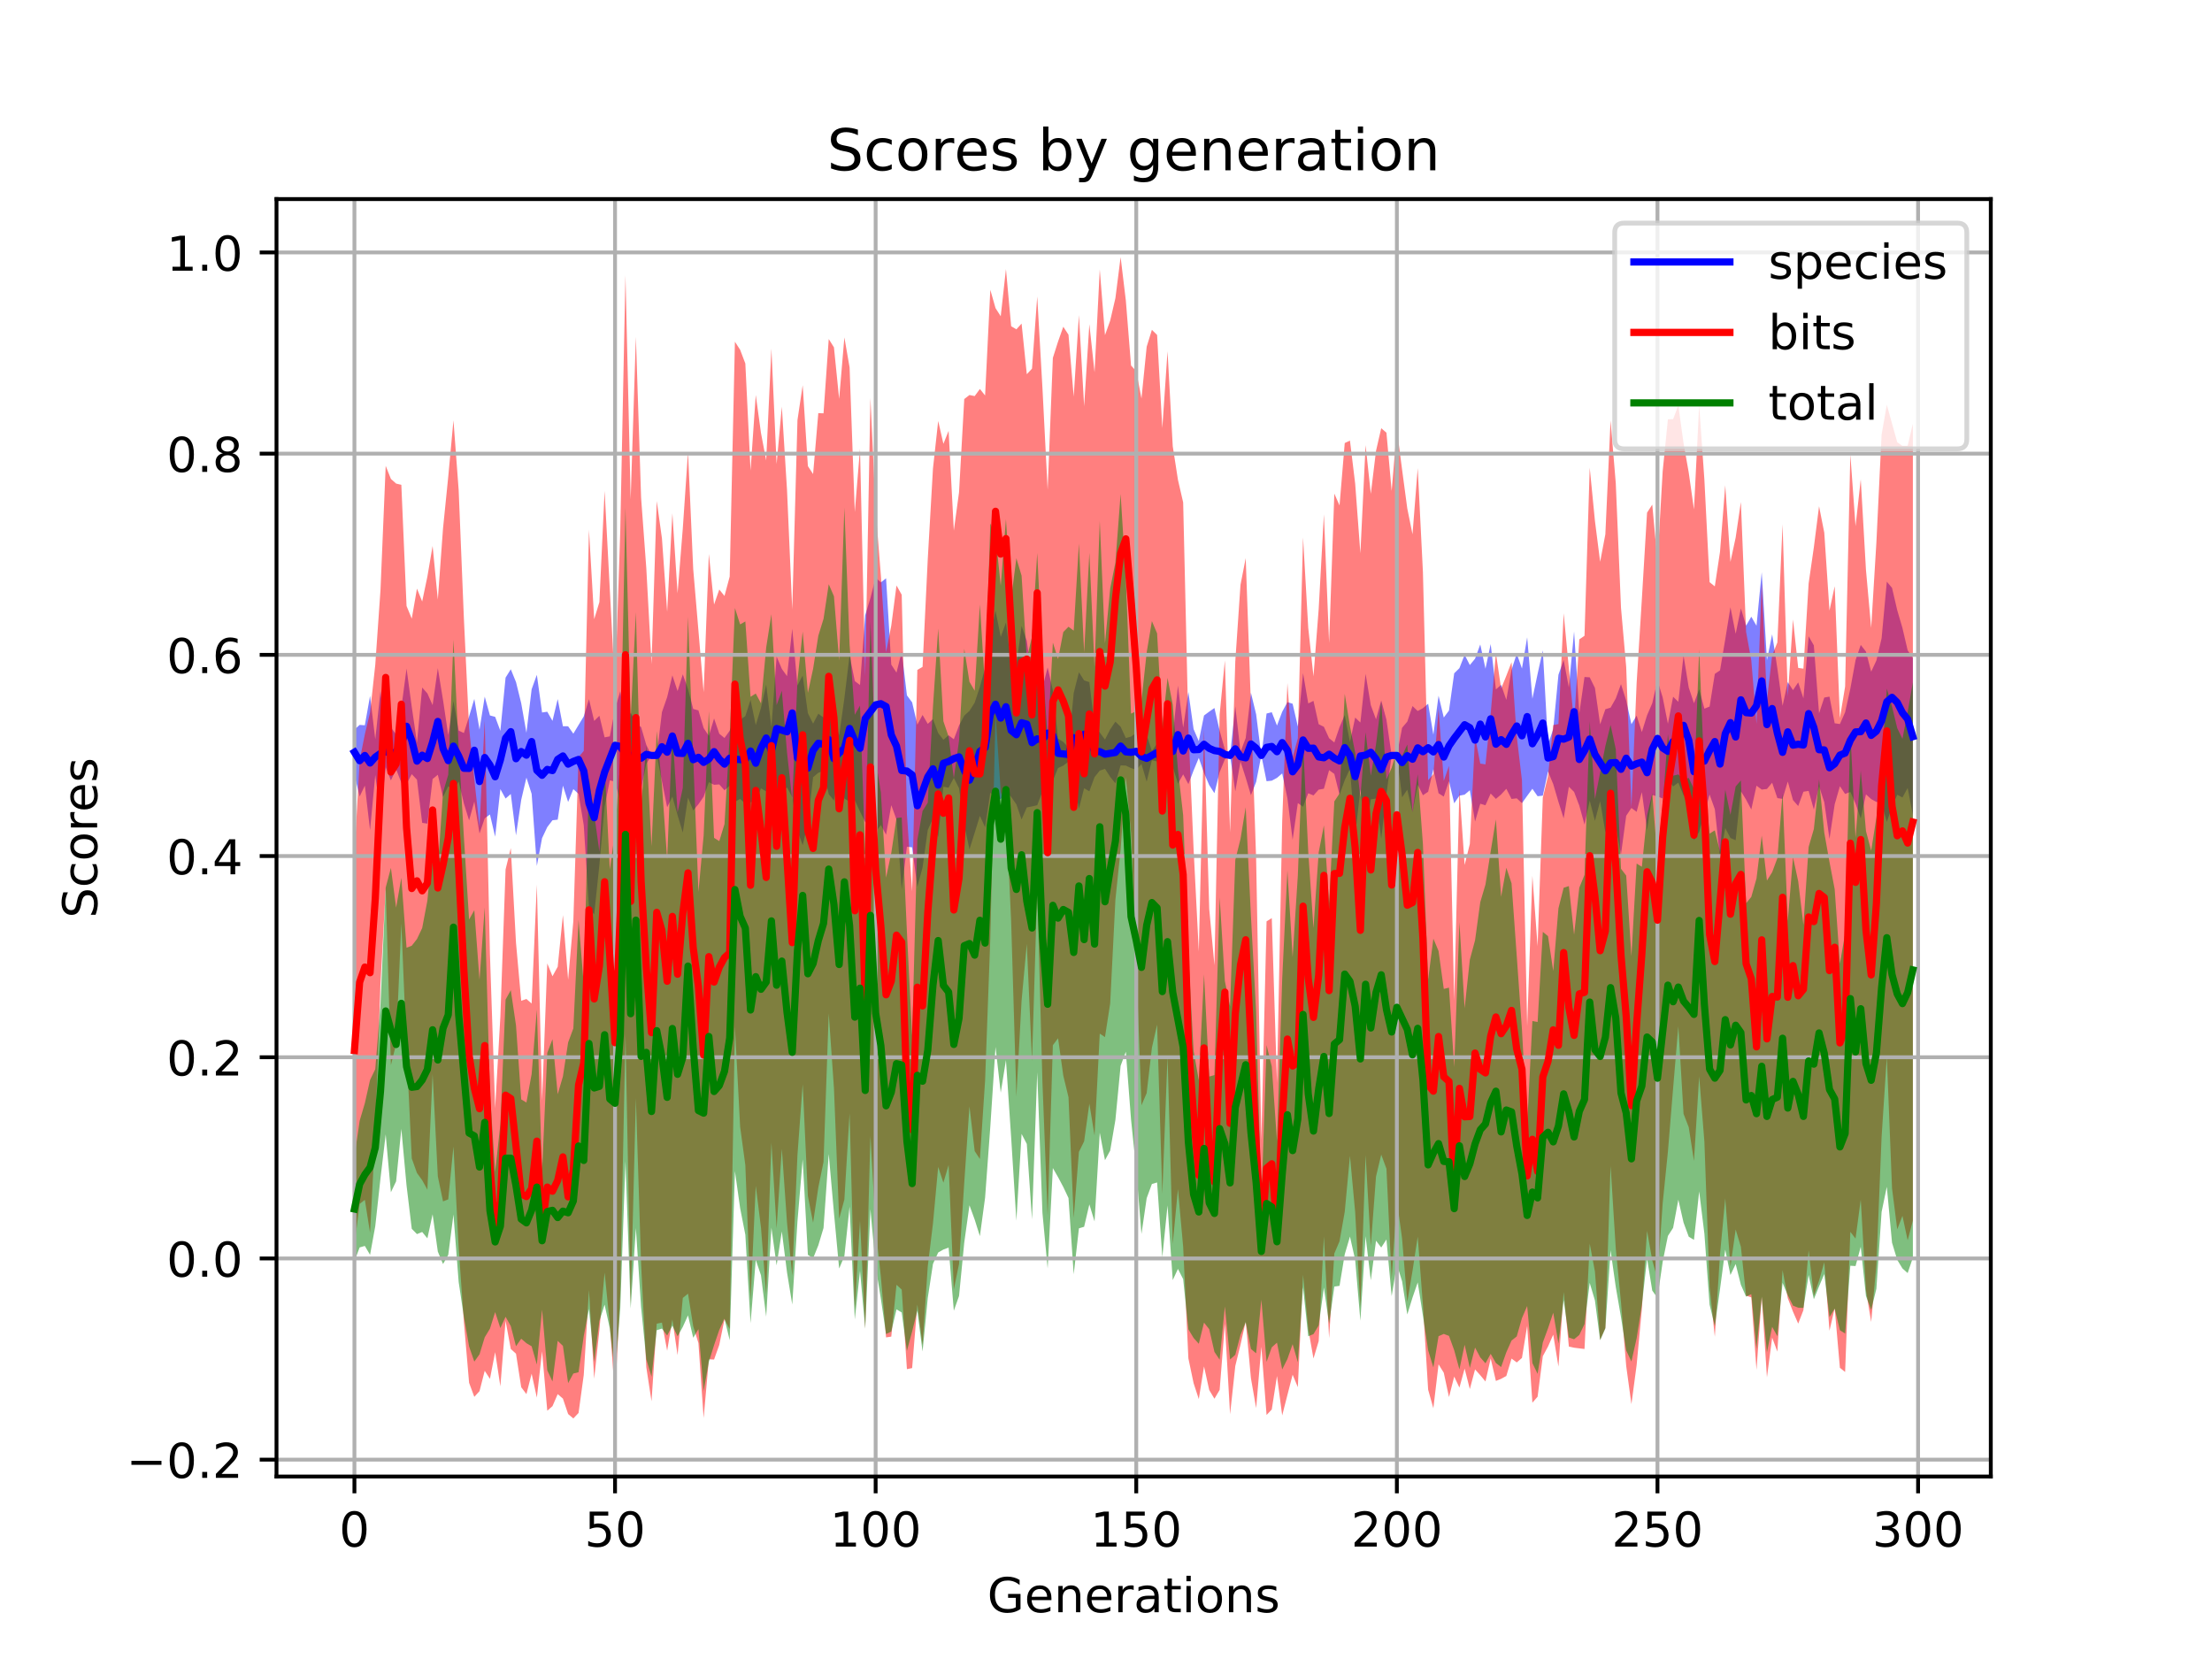 <?xml version="1.0" encoding="utf-8" standalone="no"?>
<!DOCTYPE svg PUBLIC "-//W3C//DTD SVG 1.1//EN"
  "http://www.w3.org/Graphics/SVG/1.1/DTD/svg11.dtd">
<!-- Created with matplotlib (https://matplotlib.org/) -->
<svg height="345.6pt" version="1.1" viewBox="0 0 460.8 345.6" width="460.8pt" xmlns="http://www.w3.org/2000/svg" xmlns:xlink="http://www.w3.org/1999/xlink">
 <defs>
  <style type="text/css">
*{stroke-linecap:butt;stroke-linejoin:round;}
  </style>
 </defs>
 <g id="figure_1">
  <g id="patch_1">
   <path d="M 0 345.6 
L 460.8 345.6 
L 460.8 0 
L 0 0 
z
" style="fill:#ffffff;"/>
  </g>
  <g id="axes_1">
   <g id="patch_2">
    <path d="M 57.6 307.584 
L 414.72 307.584 
L 414.72 41.472 
L 57.6 41.472 
z
" style="fill:#ffffff;"/>
   </g>
   <g id="PolyCollection_1">
    <path clip-path="url(#pdcabc770c6)" d="M 73.833 151.985 
L 73.833 161.409 
L 74.919 165.927 
L 76.004 163.667 
L 77.09 172.934 
L 78.176 161.439 
L 79.262 169.943 
L 80.348 159.84 
L 81.433 162.575 
L 82.519 160.241 
L 83.605 163.05 
L 84.691 163.316 
L 85.777 161.27 
L 86.862 162.428 
L 87.948 171.417 
L 89.034 171.577 
L 90.12 162.29 
L 91.206 161.395 
L 92.291 166.046 
L 93.377 163.784 
L 94.463 164.837 
L 95.549 162.792 
L 96.635 167.387 
L 97.72 170.904 
L 98.806 166.985 
L 99.892 173.632 
L 100.978 170.472 
L 102.064 169.669 
L 103.149 174.302 
L 104.235 164.382 
L 105.321 166.349 
L 106.407 165.407 
L 107.493 174.024 
L 108.578 166.624 
L 109.664 161.994 
L 110.75 165.369 
L 111.836 180.382 
L 112.922 174.599 
L 114.007 172.3 
L 115.093 170.875 
L 116.179 170.751 
L 117.265 163.664 
L 118.351 167.066 
L 119.436 164.386 
L 120.522 165.376 
L 121.608 171.926 
L 122.694 189.066 
L 123.78 190.507 
L 124.865 180.192 
L 125.951 168.089 
L 127.037 162.56 
L 128.123 162.825 
L 129.209 167.012 
L 130.294 163.435 
L 131.38 166.206 
L 132.466 164.652 
L 133.552 164.432 
L 134.638 159.106 
L 135.723 157.374 
L 136.809 157.374 
L 137.895 162.765 
L 138.981 168.175 
L 140.067 165.958 
L 141.152 169.833 
L 142.238 173.445 
L 143.324 166.156 
L 144.41 168.832 
L 145.496 167.539 
L 146.581 165.966 
L 147.667 162.95 
L 148.753 163.488 
L 149.839 163.409 
L 150.925 164.628 
L 152.01 163.681 
L 153.096 167.039 
L 154.182 166.423 
L 155.268 167.429 
L 156.354 167.121 
L 157.439 166.953 
L 158.525 164.234 
L 159.611 164.865 
L 160.697 161.476 
L 161.783 166.763 
L 162.868 164.976 
L 163.954 164.049 
L 165.04 166.082 
L 166.126 173.034 
L 167.212 176.079 
L 168.297 171.465 
L 169.383 161.916 
L 170.469 160.988 
L 171.555 160.618 
L 172.641 165.447 
L 173.726 166.755 
L 174.812 160.499 
L 175.898 166.358 
L 176.984 167.01 
L 178.07 166.712 
L 179.155 169.082 
L 180.241 171.249 
L 181.327 171.901 
L 182.413 173.332 
L 183.499 171.864 
L 184.584 173.896 
L 185.67 167.732 
L 186.756 170.741 
L 187.842 185.287 
L 188.928 176.386 
L 190.013 176.517 
L 191.099 184.734 
L 192.185 180.715 
L 193.271 172.898 
L 194.357 170.514 
L 195.442 174.375 
L 196.528 163.894 
L 197.614 164.102 
L 198.7 162.052 
L 199.786 164.204 
L 200.871 171.874 
L 201.957 176.958 
L 203.043 173.49 
L 204.129 169.971 
L 205.215 172.339 
L 206.3 165.136 
L 207.386 166.197 
L 208.472 166.498 
L 209.558 164.766 
L 210.644 166.014 
L 211.729 167.564 
L 212.815 170.72 
L 213.901 168.206 
L 214.987 167.999 
L 216.073 167.749 
L 217.158 164.892 
L 218.244 166.411 
L 219.33 162.631 
L 220.416 159.996 
L 221.502 159.494 
L 222.587 158.657 
L 223.673 163.018 
L 224.759 168.444 
L 225.845 164.202 
L 226.931 164.845 
L 228.016 161.876 
L 229.102 160.535 
L 230.188 160.167 
L 231.274 161.839 
L 232.36 163.175 
L 233.445 159.445 
L 234.531 159.49 
L 235.617 160.004 
L 236.703 160.361 
L 237.789 159.155 
L 238.875 162.853 
L 239.96 158.373 
L 241.046 158.632 
L 242.132 163.063 
L 243.218 160.439 
L 244.304 159.738 
L 245.389 163.244 
L 246.475 161.312 
L 247.561 163.346 
L 248.647 160.494 
L 249.733 157.882 
L 250.818 161.026 
L 251.904 163.55 
L 252.99 165.235 
L 254.076 160.838 
L 255.162 158.199 
L 256.247 157.374 
L 257.333 164.855 
L 258.419 158.63 
L 259.505 162.017 
L 260.591 165.647 
L 261.676 162.894 
L 262.762 157.374 
L 263.848 162.742 
L 264.934 162.627 
L 266.02 162.044 
L 267.105 161.115 
L 268.191 166.294 
L 269.277 174.957 
L 270.363 167.292 
L 271.449 168.065 
L 272.534 165.253 
L 273.62 165.703 
L 274.706 164.496 
L 275.792 164.31 
L 276.878 160.438 
L 277.963 161.221 
L 279.049 165.57 
L 280.135 162.528 
L 281.221 160.169 
L 282.307 174.097 
L 283.392 164.435 
L 284.478 174.251 
L 285.564 166.524 
L 286.65 166.346 
L 287.736 174.728 
L 288.821 165.489 
L 289.907 157.374 
L 290.993 157.374 
L 292.079 166.102 
L 293.165 164.514 
L 294.25 169.234 
L 295.336 163.466 
L 296.422 165.67 
L 297.508 164.934 
L 298.594 160.236 
L 299.679 165.254 
L 300.765 165.944 
L 301.851 162.717 
L 302.937 167.344 
L 304.023 165.752 
L 305.108 165.54 
L 306.194 164.626 
L 307.28 171.149 
L 308.366 167.43 
L 309.452 167.753 
L 310.537 165.305 
L 311.623 166.428 
L 312.709 165.504 
L 313.795 164.32 
L 314.881 166.437 
L 315.966 166.308 
L 317.052 167.309 
L 318.138 165.789 
L 319.224 164.318 
L 320.31 165.868 
L 321.395 165.752 
L 322.481 160.707 
L 323.567 163.352 
L 324.653 167.047 
L 325.739 170.484 
L 326.824 163.897 
L 327.91 164.966 
L 328.996 167.83 
L 330.082 171.775 
L 331.168 166.803 
L 332.253 170.993 
L 333.339 166.924 
L 334.425 173.394 
L 335.511 170.426 
L 336.597 172.195 
L 337.682 178.002 
L 338.768 169.94 
L 339.854 168.317 
L 340.94 169.121 
L 342.026 165.007 
L 343.111 172.924 
L 344.197 165.606 
L 345.283 165.929 
L 346.369 166.337 
L 347.455 162.284 
L 348.54 163.826 
L 349.626 163.043 
L 350.712 165.672 
L 351.798 165.15 
L 352.884 175.037 
L 353.969 173.295 
L 355.055 169.49 
L 356.141 165.525 
L 357.227 168.572 
L 358.313 178.685 
L 359.398 172.497 
L 360.484 174.577 
L 361.57 175.032 
L 362.656 164.823 
L 363.742 166.587 
L 364.827 168.635 
L 365.913 163.673 
L 366.999 164.484 
L 368.085 164.359 
L 369.171 163.058 
L 370.256 166.259 
L 371.342 166.423 
L 372.428 162.811 
L 373.514 166.68 
L 374.6 167.912 
L 375.685 164.931 
L 376.771 164.761 
L 377.857 168.642 
L 378.943 163.771 
L 380.029 167.127 
L 381.114 174.772 
L 382.2 167.561 
L 383.286 163.778 
L 384.372 165.4 
L 385.458 164.972 
L 386.543 167.406 
L 387.629 170.501 
L 388.715 165.476 
L 389.801 166.467 
L 390.887 167.054 
L 391.972 167.323 
L 393.058 171.225 
L 394.144 168.069 
L 395.23 165.562 
L 396.316 166.136 
L 397.401 164.15 
L 398.487 169.832 
L 398.487 137.091 
L 398.487 137.091 
L 397.401 135.473 
L 396.316 130.83 
L 395.23 127.122 
L 394.144 122.465 
L 393.058 121.169 
L 391.972 132.959 
L 390.887 137.592 
L 389.801 139.922 
L 388.715 135.743 
L 387.629 134.347 
L 386.543 137.534 
L 385.458 143.465 
L 384.372 148.377 
L 383.286 150.826 
L 382.2 150.671 
L 381.114 145.116 
L 380.029 145.31 
L 378.943 148.594 
L 377.857 134.445 
L 376.771 132.551 
L 375.685 145.461 
L 374.6 142.153 
L 373.514 143.768 
L 372.428 142.093 
L 371.342 147.031 
L 370.256 139.223 
L 369.171 132.143 
L 368.085 137.543 
L 366.999 119.212 
L 365.913 130.361 
L 364.827 128.47 
L 363.742 130.329 
L 362.656 126.737 
L 361.57 132.032 
L 360.484 126.49 
L 359.398 133.192 
L 358.313 139.655 
L 357.227 140.378 
L 356.141 147.187 
L 355.055 147.629 
L 353.969 143.596 
L 352.884 146.488 
L 351.798 143.231 
L 350.712 136.544 
L 349.626 146.196 
L 348.54 145.142 
L 347.455 150.768 
L 346.369 145.297 
L 345.283 141.718 
L 344.197 146.496 
L 343.111 149.009 
L 342.026 152.504 
L 340.94 149.066 
L 339.854 150.866 
L 338.768 145.945 
L 337.682 142.517 
L 336.597 145.498 
L 335.511 147.419 
L 334.425 147.749 
L 333.339 150.895 
L 332.253 143.307 
L 331.168 141.098 
L 330.082 141.03 
L 328.996 148.592 
L 327.91 131.543 
L 326.824 143.214 
L 325.739 137.486 
L 324.653 140.563 
L 323.567 151.876 
L 322.481 155.118 
L 321.395 135.483 
L 320.31 140.389 
L 319.224 145.558 
L 318.138 132.764 
L 317.052 139.267 
L 315.966 136.165 
L 314.881 139.545 
L 313.795 145.802 
L 312.709 142.664 
L 311.623 143.624 
L 310.537 134.178 
L 309.452 139.294 
L 308.366 134.254 
L 307.28 137.224 
L 306.194 138.542 
L 305.108 136.404 
L 304.023 139.192 
L 302.937 140.263 
L 301.851 148.02 
L 300.765 149.476 
L 299.679 144.933 
L 298.594 153.044 
L 297.508 146.597 
L 296.422 147.521 
L 295.336 148.117 
L 294.25 147.082 
L 293.165 150.331 
L 292.079 151.61 
L 290.993 157.374 
L 289.907 157.374 
L 288.821 149.93 
L 287.736 145.912 
L 286.65 149.851 
L 285.564 146.907 
L 284.478 140.365 
L 283.392 150.517 
L 282.307 149.481 
L 281.221 154.579 
L 280.135 148.962 
L 279.049 151.466 
L 277.963 154.664 
L 276.878 153.788 
L 275.792 151.407 
L 274.706 150.869 
L 273.62 146.003 
L 272.534 146.538 
L 271.449 140.223 
L 270.363 151.342 
L 269.277 146.605 
L 268.191 146.263 
L 267.105 148.28 
L 266.02 151.147 
L 264.934 148.371 
L 263.848 148.641 
L 262.762 157.374 
L 261.676 148.806 
L 260.591 144.311 
L 259.505 153.737 
L 258.419 156.616 
L 257.333 147.138 
L 256.247 157.374 
L 255.162 156.125 
L 254.076 152.228 
L 252.99 147.493 
L 251.904 148.246 
L 250.818 149.052 
L 249.733 154.399 
L 248.647 151.883 
L 247.561 144.156 
L 246.475 151.585 
L 245.389 142.822 
L 244.304 153.343 
L 243.218 152.799 
L 242.132 153.873 
L 241.046 154.882 
L 239.96 156.447 
L 238.875 153.105 
L 237.789 155.988 
L 236.703 152.663 
L 235.617 153.45 
L 234.531 153.749 
L 233.445 151.387 
L 232.36 150.327 
L 231.274 151.938 
L 230.188 154.054 
L 229.102 152.596 
L 228.016 151.123 
L 226.931 142.095 
L 225.845 141.744 
L 224.759 140.041 
L 223.673 144.353 
L 222.587 155.707 
L 221.502 154.548 
L 220.416 153.877 
L 219.33 143.818 
L 218.244 139.032 
L 217.158 143.27 
L 216.073 140.077 
L 214.987 141.42 
L 213.901 133.489 
L 212.815 130.388 
L 211.729 138.55 
L 210.644 138.327 
L 209.558 129.684 
L 208.472 132.682 
L 207.386 127.211 
L 206.3 132.482 
L 205.215 139.151 
L 204.129 143.079 
L 203.043 146.371 
L 201.957 148.089 
L 200.871 149.082 
L 199.786 151.131 
L 198.7 154.003 
L 197.614 153.173 
L 196.528 154.104 
L 195.442 152.712 
L 194.357 149.802 
L 193.271 150.796 
L 192.185 148.93 
L 191.099 150.971 
L 190.013 146.315 
L 188.928 144.853 
L 187.842 135.736 
L 186.756 140.115 
L 185.67 138.454 
L 184.584 120.47 
L 183.499 121.317 
L 182.413 120.328 
L 181.327 124.584 
L 180.241 128.158 
L 179.155 142.696 
L 178.07 141.88 
L 176.984 136.493 
L 175.898 145.444 
L 174.812 153.207 
L 173.726 149.346 
L 172.641 142.666 
L 171.555 149.483 
L 170.469 148.67 
L 169.383 150.748 
L 168.297 148.563 
L 167.212 140.728 
L 166.126 142.803 
L 165.04 130.966 
L 163.954 140.855 
L 162.868 139.341 
L 161.783 136.764 
L 160.697 151.439 
L 159.611 142.614 
L 158.525 147.46 
L 157.439 151.04 
L 156.354 145.783 
L 155.268 149.163 
L 154.182 149.941 
L 153.096 149.29 
L 152.01 152.218 
L 150.925 153.737 
L 149.839 152.847 
L 148.753 149.667 
L 147.667 153.312 
L 146.581 151.67 
L 145.496 147.984 
L 144.41 147.688 
L 143.324 143.538 
L 142.238 140.469 
L 141.152 143.969 
L 140.067 140.694 
L 138.981 145.219 
L 137.895 148.342 
L 136.809 157.374 
L 135.723 157.374 
L 134.638 155.186 
L 133.552 151.466 
L 132.466 150.658 
L 131.38 148.47 
L 130.294 150.678 
L 129.209 143.976 
L 128.123 147.683 
L 127.037 153.397 
L 125.951 153.604 
L 124.865 149.105 
L 123.78 150.179 
L 122.694 145.644 
L 121.608 149.24 
L 120.522 151.037 
L 119.436 152.84 
L 118.351 151.298 
L 117.265 151.287 
L 116.179 145.625 
L 115.093 150.172 
L 114.007 148.268 
L 112.922 148.424 
L 111.836 140.581 
L 110.75 143.583 
L 109.664 152.646 
L 108.578 146.495 
L 107.493 142.089 
L 106.407 139.425 
L 105.321 141.166 
L 104.235 152.246 
L 103.149 149.331 
L 102.064 149.043 
L 100.978 145.126 
L 99.892 151.99 
L 98.806 145.595 
L 97.72 149.244 
L 96.635 152.702 
L 95.549 152.196 
L 94.463 146.018 
L 93.377 153.119 
L 92.291 145.828 
L 91.206 139.186 
L 90.12 146.89 
L 89.034 144.452 
L 87.948 143.223 
L 86.862 154.691 
L 85.777 147.251 
L 84.691 139.277 
L 83.605 147.458 
L 82.519 152.997 
L 81.433 151.55 
L 80.348 153.208 
L 79.262 143.954 
L 78.176 154.003 
L 77.09 144.963 
L 76.004 151.093 
L 74.919 151.012 
L 73.833 151.985 
z
" style="fill:#0000ff;fill-opacity:0.5;"/>
   </g>
   <g id="PolyCollection_2">
    <path clip-path="url(#pdcabc770c6)" d="M 73.833 178.187 
L 73.833 259.49 
L 74.919 250.801 
L 76.004 249.954 
L 77.09 256.836 
L 78.176 235.897 
L 79.262 204.921 
L 80.348 185.192 
L 81.433 221.891 
L 82.519 217.509 
L 83.605 192.397 
L 84.691 218.575 
L 85.777 241.321 
L 86.862 244.363 
L 87.948 245.857 
L 89.034 247.835 
L 90.12 223.746 
L 91.206 245.064 
L 92.291 250.276 
L 93.377 249.849 
L 94.463 238.851 
L 95.549 259.922 
L 96.635 275.381 
L 97.72 288.058 
L 98.806 290.989 
L 99.892 289.8 
L 100.978 285.561 
L 102.064 287.241 
L 103.149 281.678 
L 104.235 288.799 
L 105.321 275.162 
L 106.407 281.011 
L 107.493 282.001 
L 108.578 288.981 
L 109.664 290.419 
L 110.75 286.166 
L 111.836 291.146 
L 112.922 281.516 
L 114.007 293.874 
L 115.093 292.929 
L 116.179 290.418 
L 117.265 291.352 
L 118.351 294.569 
L 119.436 295.488 
L 120.522 294.348 
L 121.608 286.419 
L 122.694 268.711 
L 123.78 287.205 
L 124.865 277.061 
L 125.951 265.106 
L 127.037 275.877 
L 128.123 291.016 
L 129.209 269.551 
L 130.294 215.416 
L 131.38 271.575 
L 132.466 228.791 
L 133.552 263.402 
L 134.638 284.833 
L 135.723 291.905 
L 136.809 275.747 
L 137.895 275.528 
L 138.981 281.379 
L 140.067 274.88 
L 141.152 282.297 
L 142.238 270.391 
L 143.324 269.491 
L 144.41 276.279 
L 145.496 279.79 
L 146.581 295.404 
L 147.667 283.167 
L 148.753 283.22 
L 149.839 280.158 
L 150.925 274.827 
L 152.01 276.872 
L 153.096 213.845 
L 154.182 234.747 
L 155.268 242.722 
L 156.354 270.787 
L 157.439 247.034 
L 158.525 255.718 
L 159.611 269.658 
L 160.697 238.044 
L 161.783 255.917 
L 162.868 239.306 
L 163.954 254.757 
L 165.04 265.757 
L 166.126 240.605 
L 167.212 225.884 
L 168.297 249.154 
L 169.383 254.729 
L 170.469 247.391 
L 171.555 242.057 
L 172.641 211.147 
L 173.726 226.685 
L 174.812 253.879 
L 175.898 249.887 
L 176.984 231.958 
L 178.07 272.784 
L 179.155 254.296 
L 180.241 276.748 
L 181.327 236.639 
L 182.413 255.906 
L 183.499 265.995 
L 184.584 278.608 
L 185.67 278.439 
L 186.756 267.644 
L 187.842 268.65 
L 188.928 285.221 
L 190.013 284.997 
L 191.099 271.757 
L 192.185 280.198 
L 193.271 263.81 
L 194.357 254.858 
L 195.442 243.095 
L 196.528 246.383 
L 197.614 242.697 
L 198.7 268.602 
L 199.786 263.3 
L 200.871 246.396 
L 201.957 230.478 
L 203.043 239.788 
L 204.129 241.44 
L 205.215 225.105 
L 206.3 195.58 
L 207.386 148.835 
L 208.472 164.976 
L 209.558 168.332 
L 210.644 192.048 
L 211.729 228.441 
L 212.815 208.444 
L 213.901 196.642 
L 214.987 221.08 
L 216.073 185.225 
L 217.158 225.438 
L 218.244 253.244 
L 219.33 217.736 
L 220.416 216.285 
L 221.502 224.07 
L 222.587 228.57 
L 223.673 253.737 
L 224.759 239.964 
L 225.845 237.765 
L 226.931 229.918 
L 228.016 236.556 
L 229.102 215.328 
L 230.188 216.048 
L 231.274 209.025 
L 232.36 187.459 
L 233.445 176.962 
L 234.531 161.918 
L 235.617 173.498 
L 236.703 200.691 
L 237.789 230.254 
L 238.875 227.711 
L 239.96 218.287 
L 241.046 213.464 
L 242.132 248.732 
L 243.218 220.022 
L 244.304 259.124 
L 245.389 247.716 
L 246.475 259.749 
L 247.561 282.965 
L 248.647 288.136 
L 249.733 291.452 
L 250.818 284.645 
L 251.904 289.571 
L 252.99 291.378 
L 254.076 289.549 
L 255.162 275.758 
L 256.247 294.615 
L 257.333 284.564 
L 258.419 280.129 
L 259.505 275.275 
L 260.591 287.102 
L 261.676 293.33 
L 262.762 280.558 
L 263.848 294.769 
L 264.934 293.617 
L 266.02 286.642 
L 267.105 294.859 
L 268.191 290.604 
L 269.277 286.372 
L 270.363 288.973 
L 271.449 265.58 
L 272.534 276.855 
L 273.62 283 
L 274.706 279.392 
L 275.792 257.576 
L 276.878 278.782 
L 277.963 261.13 
L 279.049 258.583 
L 280.135 252.433 
L 281.221 240.8 
L 282.307 252.503 
L 283.392 272.335 
L 284.478 240.62 
L 285.564 259.572 
L 286.65 245.092 
L 287.736 240.533 
L 288.821 243.472 
L 289.907 266.47 
L 290.993 250.038 
L 292.079 258.045 
L 293.165 271.208 
L 294.25 264.759 
L 295.336 257.644 
L 296.422 271.896 
L 297.508 289.5 
L 298.594 293.366 
L 299.679 284.214 
L 300.765 285.964 
L 301.851 291.036 
L 302.937 286.769 
L 304.023 289.062 
L 305.108 285.107 
L 306.194 289.369 
L 307.28 285.273 
L 308.366 286.48 
L 309.452 287.786 
L 310.537 282.995 
L 311.623 287.677 
L 312.709 287.237 
L 313.795 286.643 
L 314.881 283.014 
L 315.966 283.821 
L 317.052 282.883 
L 318.138 276.201 
L 319.224 292.206 
L 320.31 290.958 
L 321.395 282.518 
L 322.481 280.509 
L 323.567 278.031 
L 324.653 284.691 
L 325.739 269.127 
L 326.824 280.513 
L 327.91 280.751 
L 328.996 280.888 
L 330.082 281.018 
L 331.168 259.079 
L 332.253 264.897 
L 333.339 279.078 
L 334.425 276.634 
L 335.511 242.874 
L 336.597 260.12 
L 337.682 271.322 
L 338.768 284.562 
L 339.854 292.504 
L 340.94 284.382 
L 342.026 272.702 
L 343.111 256.412 
L 344.197 262.558 
L 345.283 266.418 
L 346.369 250.638 
L 347.455 239.948 
L 348.54 226.718 
L 349.626 213.81 
L 350.712 232.022 
L 351.798 234.833 
L 352.884 241.858 
L 353.969 224.268 
L 355.055 237.827 
L 356.141 268.082 
L 357.227 278.468 
L 358.313 261.266 
L 359.398 249.647 
L 360.484 263.838 
L 361.57 256.121 
L 362.656 259.735 
L 363.742 269.913 
L 364.827 270.259 
L 365.913 285.376 
L 366.999 270.072 
L 368.085 286.922 
L 369.171 278.647 
L 370.256 281.563 
L 371.342 264.593 
L 372.428 270.44 
L 373.514 273.247 
L 374.6 275.731 
L 375.685 272.92 
L 376.771 260.485 
L 377.857 269.95 
L 378.943 266.778 
L 380.029 262.957 
L 381.114 277.207 
L 382.2 272.529 
L 383.286 284.934 
L 384.372 285.808 
L 385.458 256.614 
L 386.543 258.018 
L 387.629 249.914 
L 388.715 268.807 
L 389.801 275.387 
L 390.887 263.48 
L 391.972 236.826 
L 393.058 220.182 
L 394.144 247.549 
L 395.23 256.091 
L 396.316 253.294 
L 397.401 258.381 
L 398.487 254.255 
L 398.487 88.251 
L 398.487 88.251 
L 397.401 92.86 
L 396.316 92.885 
L 395.23 92.123 
L 394.144 88.227 
L 393.058 84.323 
L 391.972 90.52 
L 390.887 112.987 
L 389.801 130.795 
L 388.715 118.734 
L 387.629 99.865 
L 386.543 109.62 
L 385.458 94.658 
L 384.372 143.024 
L 383.286 149.582 
L 382.2 122.125 
L 381.114 127.195 
L 380.029 110.964 
L 378.943 105.467 
L 377.857 114.022 
L 376.771 121.556 
L 375.685 139.289 
L 374.6 139.137 
L 373.514 129.056 
L 372.428 145.067 
L 371.342 109.249 
L 370.256 133.848 
L 369.171 136.508 
L 368.085 145.907 
L 366.999 121.497 
L 365.913 150.793 
L 364.827 137.536 
L 363.742 131.607 
L 362.656 104.575 
L 361.57 111.98 
L 360.484 117.045 
L 359.398 101.098 
L 358.313 114.93 
L 357.227 122.15 
L 356.141 121.28 
L 355.055 99.943 
L 353.969 84.398 
L 352.884 106.123 
L 351.798 98.464 
L 350.712 92.306 
L 349.626 84.467 
L 348.54 87.312 
L 347.455 87.347 
L 346.369 98.149 
L 345.283 116.963 
L 344.197 105.121 
L 343.111 106.799 
L 342.026 124.846 
L 340.94 142.298 
L 339.854 168.162 
L 338.768 138.969 
L 337.682 126.597 
L 336.597 100.684 
L 335.511 87.609 
L 334.425 111.306 
L 333.339 117.029 
L 332.253 108.496 
L 331.168 97.422 
L 330.082 132.44 
L 328.996 133.189 
L 327.91 150.635 
L 326.824 139.25 
L 325.739 127.751 
L 324.653 150.831 
L 323.567 151.045 
L 322.481 161.669 
L 321.395 166.164 
L 320.31 197.135 
L 319.224 182.461 
L 318.138 213.736 
L 317.052 162.551 
L 315.966 153.402 
L 314.881 137.954 
L 313.795 140.773 
L 312.709 143.439 
L 311.623 136.03 
L 310.537 148.67 
L 309.452 159.225 
L 308.366 159.069 
L 307.28 153.463 
L 306.194 175.805 
L 305.108 180.19 
L 304.023 164.387 
L 302.937 208.413 
L 301.851 159.536 
L 300.765 162.67 
L 299.679 147.638 
L 298.594 161.257 
L 297.508 162.527 
L 296.422 119.183 
L 295.336 97.518 
L 294.25 111.302 
L 293.165 105.941 
L 292.079 97.825 
L 290.993 89.418 
L 289.907 102.278 
L 288.821 90.14 
L 287.736 89.204 
L 286.65 93.917 
L 285.564 102.893 
L 284.478 92.726 
L 283.392 115.278 
L 282.307 100.744 
L 281.221 91.785 
L 280.135 92.293 
L 279.049 105.294 
L 277.963 102.836 
L 276.878 133.951 
L 275.792 107.133 
L 274.706 126.884 
L 273.62 140.889 
L 272.534 130.818 
L 271.449 111.952 
L 270.363 153.808 
L 269.277 157.764 
L 268.191 142.299 
L 267.105 171.07 
L 266.02 225.537 
L 264.934 191.26 
L 263.848 191.935 
L 262.762 237.48 
L 261.676 178.985 
L 260.591 146.879 
L 259.505 116.266 
L 258.419 121.834 
L 257.333 137.784 
L 256.247 173.415 
L 255.162 137.585 
L 254.076 148.82 
L 252.99 201.091 
L 251.904 189.359 
L 250.818 151.956 
L 249.733 198.215 
L 248.647 176.897 
L 247.561 151.616 
L 246.475 104.668 
L 245.389 99.956 
L 244.304 92.95 
L 243.218 73.179 
L 242.132 89.184 
L 241.046 69.781 
L 239.96 68.711 
L 238.875 72.227 
L 237.789 83.017 
L 236.703 77.341 
L 235.617 76.137 
L 234.531 62.585 
L 233.445 53.568 
L 232.36 62.103 
L 231.274 66.788 
L 230.188 69.808 
L 229.102 56.126 
L 228.016 77.553 
L 226.931 67.537 
L 225.845 84.639 
L 224.759 65.651 
L 223.673 82.63 
L 222.587 69.732 
L 221.502 68.068 
L 220.416 71.144 
L 219.33 74.554 
L 218.244 102.027 
L 217.158 80.768 
L 216.073 61.767 
L 214.987 76.79 
L 213.901 77.957 
L 212.815 67.408 
L 211.729 68.607 
L 210.644 67.957 
L 209.558 56.067 
L 208.472 65.882 
L 207.386 64.188 
L 206.3 60.372 
L 205.215 82.386 
L 204.129 81.031 
L 203.043 82.513 
L 201.957 82.29 
L 200.871 83.129 
L 199.786 102.55 
L 198.7 110.535 
L 197.614 89.758 
L 196.528 92.462 
L 195.442 87.698 
L 194.357 97.588 
L 193.271 116.457 
L 192.185 138.926 
L 191.099 139.551 
L 190.013 185.715 
L 188.928 169.621 
L 187.842 123.897 
L 186.756 121.964 
L 185.67 130.314 
L 184.584 135.854 
L 183.499 119.877 
L 182.413 106.207 
L 181.327 82.899 
L 180.241 140.81 
L 179.155 93.504 
L 178.07 106.669 
L 176.984 76.523 
L 175.898 70.29 
L 174.812 83.102 
L 173.726 72.36 
L 172.641 70.629 
L 171.555 86.103 
L 170.469 86.062 
L 169.383 98.754 
L 168.297 97.096 
L 167.212 80.25 
L 166.126 87.515 
L 165.04 126.981 
L 163.954 102.144 
L 162.868 84.719 
L 161.783 96.672 
L 160.697 72.616 
L 159.611 95.921 
L 158.525 90.198 
L 157.439 82.284 
L 156.354 98.041 
L 155.268 75.73 
L 154.182 72.863 
L 153.096 71.188 
L 152.01 120.113 
L 150.925 124.154 
L 149.839 122.807 
L 148.753 125.941 
L 147.667 115.407 
L 146.581 144.206 
L 145.496 131.347 
L 144.41 118.551 
L 143.324 94.163 
L 142.238 110.103 
L 141.152 123.605 
L 140.067 106.929 
L 138.981 127.454 
L 137.895 112.157 
L 136.809 104.378 
L 135.723 138.339 
L 134.638 118.388 
L 133.552 103.686 
L 132.466 70.189 
L 131.38 104.006 
L 130.294 57.362 
L 129.209 110.717 
L 128.123 143.42 
L 127.037 122.825 
L 125.951 102.253 
L 124.865 125.425 
L 123.78 128.989 
L 122.694 110.351 
L 121.608 156.431 
L 120.522 157.707 
L 119.436 191.91 
L 118.351 204.094 
L 117.265 190.642 
L 116.179 201.387 
L 115.093 203.371 
L 114.007 200.701 
L 112.922 229.273 
L 111.836 184.285 
L 110.75 209.056 
L 109.664 208.108 
L 108.578 208.485 
L 107.493 196.407 
L 106.407 176.681 
L 105.321 181.125 
L 104.235 211.795 
L 103.149 230.868 
L 102.064 198.736 
L 100.978 150.056 
L 99.892 172.138 
L 98.806 162.376 
L 97.72 151.599 
L 96.635 128.805 
L 95.549 102.104 
L 94.463 87.568 
L 93.377 99.316 
L 92.291 110.074 
L 91.206 124.905 
L 90.12 113.731 
L 89.034 120.099 
L 87.948 125.302 
L 86.862 122.621 
L 85.777 128.872 
L 84.691 126.23 
L 83.605 100.995 
L 82.519 100.736 
L 81.433 99.771 
L 80.348 97.047 
L 79.262 122.951 
L 78.176 138.487 
L 77.09 148.436 
L 76.004 152.955 
L 74.919 158.415 
L 73.833 178.187 
z
" style="fill:#ff0000;fill-opacity:0.5;"/>
   </g>
   <g id="PolyCollection_3">
    <path clip-path="url(#pdcabc770c6)" d="M 73.833 240.982 
L 73.833 262.734 
L 74.919 259.861 
L 76.004 259.551 
L 77.09 261.405 
L 78.176 255.434 
L 79.262 245.472 
L 80.348 236.31 
L 81.433 248.366 
L 82.519 246.092 
L 83.605 235.163 
L 84.691 246.963 
L 85.777 255.98 
L 86.862 257.085 
L 87.948 256.643 
L 89.034 257.971 
L 90.12 252.954 
L 91.206 260.73 
L 92.291 263.318 
L 93.377 261.426 
L 94.463 253.007 
L 95.549 267.064 
L 96.635 274.326 
L 97.72 280.495 
L 98.806 283.646 
L 99.892 282.133 
L 100.978 278.582 
L 102.064 276.797 
L 103.149 273.332 
L 104.235 276.669 
L 105.321 274.31 
L 106.407 276.258 
L 107.493 280.45 
L 108.578 278.881 
L 109.664 279.811 
L 110.75 280.452 
L 111.836 284.262 
L 112.922 272.828 
L 114.007 285.474 
L 115.093 287.787 
L 116.179 279.328 
L 117.265 280.367 
L 118.351 288.137 
L 119.436 286.131 
L 120.522 285.86 
L 121.608 278.305 
L 122.694 272.691 
L 123.78 283.69 
L 124.865 275.175 
L 125.951 271.782 
L 127.037 276.743 
L 128.123 286.401 
L 129.209 272.575 
L 130.294 241.91 
L 131.38 272.585 
L 132.466 255.841 
L 133.552 272.272 
L 134.638 283.154 
L 135.723 286.799 
L 136.809 277.105 
L 137.895 276.769 
L 138.981 278.213 
L 140.067 276.158 
L 141.152 278.371 
L 142.238 276.414 
L 143.324 274.019 
L 144.41 278.681 
L 145.496 276.885 
L 146.581 289.751 
L 147.667 283.704 
L 148.753 280.22 
L 149.839 277.052 
L 150.925 274.693 
L 152.01 279.195 
L 153.096 243.959 
L 154.182 251.682 
L 155.268 257.217 
L 156.354 275.646 
L 157.439 262.436 
L 158.525 265.668 
L 159.611 274.273 
L 160.697 255.738 
L 161.783 263.594 
L 162.868 256.53 
L 163.954 265.087 
L 165.04 271.754 
L 166.126 254.427 
L 167.212 241.505 
L 168.297 261.397 
L 169.383 262.135 
L 170.469 259.426 
L 171.555 255.811 
L 172.641 240.398 
L 173.726 252.648 
L 174.812 264.255 
L 175.898 261.681 
L 176.984 251.373 
L 178.07 274.869 
L 179.155 264.724 
L 180.241 276.785 
L 181.327 251.896 
L 182.413 263.879 
L 183.499 270.539 
L 184.584 277.908 
L 185.67 277.38 
L 186.756 272.76 
L 187.842 273.412 
L 188.928 281.41 
L 190.013 277.376 
L 191.099 273.038 
L 192.185 281.54 
L 193.271 270.39 
L 194.357 263.283 
L 195.442 260.921 
L 196.528 260.298 
L 197.614 259.899 
L 198.7 273.051 
L 199.786 269.971 
L 200.871 258.853 
L 201.957 251.084 
L 203.043 254.058 
L 204.129 257.507 
L 205.215 249.47 
L 206.3 234.711 
L 207.386 218.091 
L 208.472 227.625 
L 209.558 220.831 
L 210.644 236.991 
L 211.729 254.289 
L 212.815 236.209 
L 213.901 238.304 
L 214.987 254.013 
L 216.073 223.381 
L 217.158 252.647 
L 218.244 264.235 
L 219.33 243.327 
L 220.416 245.229 
L 221.502 247.268 
L 222.587 249.572 
L 223.673 265.455 
L 224.759 255.888 
L 225.845 255.558 
L 226.931 250.894 
L 228.016 254.446 
L 229.102 235.954 
L 230.188 241.686 
L 231.274 239.686 
L 232.36 233.299 
L 233.445 222.028 
L 234.531 219.097 
L 235.617 233.235 
L 236.703 243.735 
L 237.789 257.057 
L 238.875 249.6 
L 239.96 246.647 
L 241.046 246.326 
L 242.132 261.876 
L 243.218 251.117 
L 244.304 266.667 
L 245.389 264.333 
L 246.475 266.465 
L 247.561 276.92 
L 248.647 278.721 
L 249.733 279.934 
L 250.818 275.527 
L 251.904 276.9 
L 252.99 281.622 
L 254.076 283.257 
L 255.162 272.168 
L 256.247 283.199 
L 257.333 282.227 
L 258.419 278.078 
L 259.505 275.448 
L 260.591 281.011 
L 261.676 281.919 
L 262.762 270.753 
L 263.848 283.705 
L 264.934 280.668 
L 266.02 279.698 
L 267.105 285.284 
L 268.191 283.116 
L 269.277 280.017 
L 270.363 283.785 
L 271.449 268.155 
L 272.534 278.37 
L 273.62 277.92 
L 274.706 276.111 
L 275.792 268.219 
L 276.878 275.762 
L 277.963 268.016 
L 279.049 267.862 
L 280.135 261.297 
L 281.221 257.603 
L 282.307 262.428 
L 283.392 275.14 
L 284.478 257.528 
L 285.564 266.714 
L 286.65 258.465 
L 287.736 259.878 
L 288.821 258.208 
L 289.907 270.008 
L 290.993 263.412 
L 292.079 266.909 
L 293.165 273.819 
L 294.25 270.314 
L 295.336 267.154 
L 296.422 274.069 
L 297.508 281.285 
L 298.594 284.873 
L 299.679 278.353 
L 300.765 277.883 
L 301.851 278.291 
L 302.937 281.285 
L 304.023 285.268 
L 305.108 280.139 
L 306.194 284.968 
L 307.28 280.728 
L 308.366 282.768 
L 309.452 284.006 
L 310.537 282.027 
L 311.623 283.941 
L 312.709 284.782 
L 313.795 281.704 
L 314.881 279.262 
L 315.966 278.402 
L 317.052 274.593 
L 318.138 272.069 
L 319.224 283.954 
L 320.31 286.194 
L 321.395 279.663 
L 322.481 276.725 
L 323.567 273.471 
L 324.653 279.897 
L 325.739 270.809 
L 326.824 278.633 
L 327.91 278.993 
L 328.996 278.101 
L 330.082 275.835 
L 331.168 267.254 
L 332.253 270.9 
L 333.339 279.214 
L 334.425 276.743 
L 335.511 260.463 
L 336.597 268.111 
L 337.682 274.388 
L 338.768 281.324 
L 339.854 283.636 
L 340.94 278.81 
L 342.026 271.924 
L 343.111 262.174 
L 344.197 268.862 
L 345.283 270.362 
L 346.369 262.833 
L 347.455 257.471 
L 348.54 255.78 
L 349.626 249.912 
L 350.712 254.677 
L 351.798 257.629 
L 352.884 258.283 
L 353.969 248.19 
L 355.055 256.991 
L 356.141 271.787 
L 357.227 276.229 
L 358.313 268.525 
L 359.398 260.334 
L 360.484 265.613 
L 361.57 263.319 
L 362.656 267.64 
L 363.742 270.109 
L 364.827 269.597 
L 365.913 281.009 
L 366.999 270.182 
L 368.085 281.707 
L 369.171 276.414 
L 370.256 278.351 
L 371.342 267.247 
L 372.428 269.816 
L 373.514 271.987 
L 374.6 272.415 
L 375.685 272.469 
L 376.771 265.612 
L 377.857 270.654 
L 378.943 267.965 
L 380.029 265.412 
L 381.114 274.38 
L 382.2 272.628 
L 383.286 277.11 
L 384.372 277.806 
L 385.458 263.675 
L 386.543 263.741 
L 387.629 259.727 
L 388.715 269.978 
L 389.801 272.882 
L 390.887 268.463 
L 391.972 252.467 
L 393.058 247.224 
L 394.144 258.872 
L 395.23 262.457 
L 396.316 264.239 
L 397.401 265.202 
L 398.487 261.997 
L 398.487 142.109 
L 398.487 142.109 
L 397.401 148.317 
L 396.316 153.902 
L 395.23 151.685 
L 394.144 147.199 
L 393.058 143.446 
L 391.972 158.993 
L 390.887 170.323 
L 389.801 177.21 
L 388.715 173.12 
L 387.629 160.546 
L 386.543 174.543 
L 385.458 152.383 
L 384.372 194.463 
L 383.286 200.739 
L 382.2 185.248 
L 381.114 179.543 
L 380.029 173.447 
L 378.943 162.391 
L 377.857 172.707 
L 376.771 176.432 
L 375.685 192.673 
L 374.6 183.592 
L 373.514 178.559 
L 372.428 191.843 
L 371.342 165.313 
L 370.256 178.782 
L 369.171 181.701 
L 368.085 183.439 
L 366.999 174.062 
L 365.913 182.998 
L 364.827 186.834 
L 363.742 188.173 
L 362.656 162.583 
L 361.57 163.828 
L 360.484 169.748 
L 359.398 164.49 
L 358.313 177.436 
L 357.227 172.976 
L 356.141 173.658 
L 355.055 161.525 
L 353.969 135.31 
L 352.884 164.359 
L 351.798 162.055 
L 350.712 162.411 
L 349.626 161.332 
L 348.54 161.588 
L 347.455 152.961 
L 346.369 167.792 
L 345.283 178.867 
L 344.197 165.255 
L 343.111 169.882 
L 342.026 180.562 
L 340.94 179.898 
L 339.854 199.179 
L 338.768 182.396 
L 337.682 180.972 
L 336.597 156.066 
L 335.511 151.02 
L 334.425 155.41 
L 333.339 160.962 
L 332.253 166.459 
L 331.168 150.241 
L 330.082 182.249 
L 328.996 184.919 
L 327.91 194.714 
L 326.824 184.583 
L 325.739 184.931 
L 324.653 189.211 
L 323.567 202.284 
L 322.481 195.015 
L 321.395 194.12 
L 320.31 212.9 
L 319.224 212.7 
L 318.138 234.335 
L 317.052 214.476 
L 315.966 199.128 
L 314.881 184.002 
L 313.795 180.762 
L 312.709 186.817 
L 311.623 170.69 
L 310.537 177.352 
L 309.452 184.253 
L 308.366 187.945 
L 307.28 195.88 
L 306.194 199.912 
L 305.108 210.036 
L 304.023 192.108 
L 302.937 222.28 
L 301.851 205.746 
L 300.765 206.009 
L 299.679 198.109 
L 298.594 195.532 
L 297.508 204.046 
L 296.422 175.852 
L 295.336 161.284 
L 294.25 169.168 
L 293.165 155.108 
L 292.079 157.484 
L 290.993 156.262 
L 289.907 159.965 
L 288.821 162.376 
L 287.736 146.247 
L 286.65 155.078 
L 285.564 161.583 
L 284.478 152.533 
L 283.392 166.066 
L 282.307 156.797 
L 281.221 151.279 
L 280.135 144.534 
L 279.049 165.299 
L 277.963 166.939 
L 276.878 188.182 
L 275.792 171.933 
L 274.706 177.572 
L 273.62 193.319 
L 272.534 177.44 
L 271.449 154.492 
L 270.363 182.367 
L 269.277 199.366 
L 268.191 181.322 
L 267.105 203.959 
L 266.02 237.67 
L 264.934 222.163 
L 263.848 217.712 
L 262.762 250.639 
L 261.676 210.77 
L 260.591 190.779 
L 259.505 168.153 
L 258.419 174.76 
L 257.333 179.145 
L 256.247 209.643 
L 255.162 204.391 
L 254.076 186.973 
L 252.99 223.947 
L 251.904 224.27 
L 250.818 202.963 
L 249.733 225.024 
L 248.647 218.905 
L 247.561 198.955 
L 246.475 169.819 
L 245.389 160.323 
L 244.304 146.794 
L 243.218 141.206 
L 242.132 151.264 
L 241.046 131.939 
L 239.96 129.39 
L 238.875 135.899 
L 237.789 145.996 
L 236.703 148.118 
L 235.617 148.67 
L 234.531 120.32 
L 233.445 102.898 
L 232.36 117.183 
L 231.274 122.579 
L 230.188 134.015 
L 229.102 108.516 
L 228.016 138.907 
L 226.931 115.131 
L 225.845 135.927 
L 224.759 113.227 
L 223.673 131.371 
L 222.587 130.56 
L 221.502 131.667 
L 220.416 137.298 
L 219.33 133.859 
L 218.244 154.17 
L 217.158 137.424 
L 216.073 115.197 
L 214.987 132.634 
L 213.901 137.182 
L 212.815 119.925 
L 211.729 116.287 
L 210.644 124.676 
L 209.558 108.144 
L 208.472 122.018 
L 207.386 111.554 
L 206.3 109.036 
L 205.215 143.452 
L 204.129 125.915 
L 203.043 143.893 
L 201.957 142.03 
L 200.871 135.151 
L 199.786 154.254 
L 198.7 162.108 
L 197.614 153.453 
L 196.528 150.252 
L 195.442 130.937 
L 194.357 147.147 
L 193.271 167.209 
L 192.185 168.935 
L 191.099 174.97 
L 190.013 215.754 
L 188.928 194.116 
L 187.842 170.284 
L 186.756 170.41 
L 185.67 177.669 
L 184.584 182.818 
L 183.499 165.086 
L 182.413 158.238 
L 181.327 129.481 
L 180.241 177.545 
L 179.155 146.975 
L 178.07 148.901 
L 176.984 134.268 
L 175.898 105.733 
L 174.812 137.6 
L 173.726 124.203 
L 172.641 121.699 
L 171.555 128.92 
L 170.469 132.442 
L 169.383 139.337 
L 168.297 144.314 
L 167.212 131.562 
L 166.126 141.752 
L 165.04 166.674 
L 163.954 156.767 
L 162.868 143.889 
L 161.783 146.884 
L 160.697 127.939 
L 159.611 134.887 
L 158.525 146.51 
L 157.439 144.473 
L 156.354 145.154 
L 155.268 129.454 
L 154.182 130.079 
L 153.096 126.665 
L 152.01 153.285 
L 150.925 171.66 
L 149.839 175.218 
L 148.753 174.542 
L 147.667 148.142 
L 146.581 174.029 
L 145.496 185.815 
L 144.41 157.879 
L 143.324 128.483 
L 142.238 164.121 
L 141.152 169.229 
L 140.067 152.354 
L 138.981 178.992 
L 137.895 163.574 
L 136.809 152.293 
L 135.723 176.298 
L 134.638 155.297 
L 133.552 167.856 
L 132.466 127.525 
L 131.38 149.772 
L 130.294 105.722 
L 129.209 158.811 
L 128.123 173.271 
L 127.037 181.132 
L 125.951 159.317 
L 124.865 177.431 
L 123.78 169.587 
L 122.694 162.072 
L 121.608 205.174 
L 120.522 191.606 
L 119.436 214.232 
L 118.351 217.16 
L 117.265 224.235 
L 116.179 227.956 
L 115.093 216.48 
L 114.007 219.321 
L 112.922 244.109 
L 111.836 210.33 
L 110.75 223.743 
L 109.664 229.677 
L 108.578 229.026 
L 107.493 213.59 
L 106.407 206.262 
L 105.321 208.235 
L 104.235 234.232 
L 103.149 244.108 
L 102.064 227.59 
L 100.978 189.041 
L 99.892 204.099 
L 98.806 189.606 
L 97.72 191.558 
L 96.635 174.328 
L 95.549 155.724 
L 94.463 133.281 
L 93.377 161.386 
L 92.291 165.075 
L 91.206 180.907 
L 90.12 176.085 
L 89.034 187.594 
L 87.948 193.328 
L 86.862 195.617 
L 85.777 197.009 
L 84.691 197.428 
L 83.605 182.859 
L 82.519 189.078 
L 81.433 180.792 
L 80.348 184.897 
L 79.262 209.242 
L 78.176 222.727 
L 77.09 224.971 
L 76.004 229.819 
L 74.919 233.485 
L 73.833 240.982 
z
" style="fill:#008000;fill-opacity:0.5;"/>
   </g>
   <g id="matplotlib.axis_1">
    <g id="xtick_1">
     <g id="line2d_1">
      <path clip-path="url(#pdcabc770c6)" d="M 73.833 307.584 
L 73.833 41.472 
" style="fill:none;stroke:#b0b0b0;stroke-linecap:square;stroke-width:0.8;"/>
     </g>
     <g id="line2d_2">
      <defs>
       <path d="M 0 0 
L 0 3.5 
" id="m471a702ae0" style="stroke:#000000;stroke-width:0.8;"/>
      </defs>
      <g>
       <use style="stroke:#000000;stroke-width:0.8;" x="73.833" xlink:href="#m471a702ae0" y="307.584"/>
      </g>
     </g>
     <g id="text_1">
      <!-- 0 -->
      <defs>
       <path d="M 31.781 66.406 
Q 24.172 66.406 20.328 58.906 
Q 16.5 51.422 16.5 36.375 
Q 16.5 21.391 20.328 13.891 
Q 24.172 6.391 31.781 6.391 
Q 39.453 6.391 43.281 13.891 
Q 47.125 21.391 47.125 36.375 
Q 47.125 51.422 43.281 58.906 
Q 39.453 66.406 31.781 66.406 
z
M 31.781 74.219 
Q 44.047 74.219 50.516 64.516 
Q 56.984 54.828 56.984 36.375 
Q 56.984 17.969 50.516 8.266 
Q 44.047 -1.422 31.781 -1.422 
Q 19.531 -1.422 13.062 8.266 
Q 6.594 17.969 6.594 36.375 
Q 6.594 54.828 13.062 64.516 
Q 19.531 74.219 31.781 74.219 
z
" id="DejaVuSans-48"/>
      </defs>
      <g transform="translate(70.651 322.182)scale(0.1 -0.1)">
       <use xlink:href="#DejaVuSans-48"/>
      </g>
     </g>
    </g>
    <g id="xtick_2">
     <g id="line2d_3">
      <path clip-path="url(#pdcabc770c6)" d="M 128.123 307.584 
L 128.123 41.472 
" style="fill:none;stroke:#b0b0b0;stroke-linecap:square;stroke-width:0.8;"/>
     </g>
     <g id="line2d_4">
      <g>
       <use style="stroke:#000000;stroke-width:0.8;" x="128.123" xlink:href="#m471a702ae0" y="307.584"/>
      </g>
     </g>
     <g id="text_2">
      <!-- 50 -->
      <defs>
       <path d="M 10.797 72.906 
L 49.516 72.906 
L 49.516 64.594 
L 19.828 64.594 
L 19.828 46.734 
Q 21.969 47.469 24.109 47.828 
Q 26.266 48.188 28.422 48.188 
Q 40.625 48.188 47.75 41.5 
Q 54.891 34.812 54.891 23.391 
Q 54.891 11.625 47.562 5.094 
Q 40.234 -1.422 26.906 -1.422 
Q 22.312 -1.422 17.547 -0.641 
Q 12.797 0.141 7.719 1.703 
L 7.719 11.625 
Q 12.109 9.234 16.797 8.062 
Q 21.484 6.891 26.703 6.891 
Q 35.156 6.891 40.078 11.328 
Q 45.016 15.766 45.016 23.391 
Q 45.016 31 40.078 35.438 
Q 35.156 39.891 26.703 39.891 
Q 22.75 39.891 18.812 39.016 
Q 14.891 38.141 10.797 36.281 
z
" id="DejaVuSans-53"/>
      </defs>
      <g transform="translate(121.76 322.182)scale(0.1 -0.1)">
       <use xlink:href="#DejaVuSans-53"/>
       <use x="63.623" xlink:href="#DejaVuSans-48"/>
      </g>
     </g>
    </g>
    <g id="xtick_3">
     <g id="line2d_5">
      <path clip-path="url(#pdcabc770c6)" d="M 182.413 307.584 
L 182.413 41.472 
" style="fill:none;stroke:#b0b0b0;stroke-linecap:square;stroke-width:0.8;"/>
     </g>
     <g id="line2d_6">
      <g>
       <use style="stroke:#000000;stroke-width:0.8;" x="182.413" xlink:href="#m471a702ae0" y="307.584"/>
      </g>
     </g>
     <g id="text_3">
      <!-- 100 -->
      <defs>
       <path d="M 12.406 8.297 
L 28.516 8.297 
L 28.516 63.922 
L 10.984 60.406 
L 10.984 69.391 
L 28.422 72.906 
L 38.281 72.906 
L 38.281 8.297 
L 54.391 8.297 
L 54.391 0 
L 12.406 0 
z
" id="DejaVuSans-49"/>
      </defs>
      <g transform="translate(172.869 322.182)scale(0.1 -0.1)">
       <use xlink:href="#DejaVuSans-49"/>
       <use x="63.623" xlink:href="#DejaVuSans-48"/>
       <use x="127.246" xlink:href="#DejaVuSans-48"/>
      </g>
     </g>
    </g>
    <g id="xtick_4">
     <g id="line2d_7">
      <path clip-path="url(#pdcabc770c6)" d="M 236.703 307.584 
L 236.703 41.472 
" style="fill:none;stroke:#b0b0b0;stroke-linecap:square;stroke-width:0.8;"/>
     </g>
     <g id="line2d_8">
      <g>
       <use style="stroke:#000000;stroke-width:0.8;" x="236.703" xlink:href="#m471a702ae0" y="307.584"/>
      </g>
     </g>
     <g id="text_4">
      <!-- 150 -->
      <g transform="translate(227.159 322.182)scale(0.1 -0.1)">
       <use xlink:href="#DejaVuSans-49"/>
       <use x="63.623" xlink:href="#DejaVuSans-53"/>
       <use x="127.246" xlink:href="#DejaVuSans-48"/>
      </g>
     </g>
    </g>
    <g id="xtick_5">
     <g id="line2d_9">
      <path clip-path="url(#pdcabc770c6)" d="M 290.993 307.584 
L 290.993 41.472 
" style="fill:none;stroke:#b0b0b0;stroke-linecap:square;stroke-width:0.8;"/>
     </g>
     <g id="line2d_10">
      <g>
       <use style="stroke:#000000;stroke-width:0.8;" x="290.993" xlink:href="#m471a702ae0" y="307.584"/>
      </g>
     </g>
     <g id="text_5">
      <!-- 200 -->
      <defs>
       <path d="M 19.188 8.297 
L 53.609 8.297 
L 53.609 0 
L 7.328 0 
L 7.328 8.297 
Q 12.938 14.109 22.625 23.891 
Q 32.328 33.688 34.812 36.531 
Q 39.547 41.844 41.422 45.531 
Q 43.312 49.219 43.312 52.781 
Q 43.312 58.594 39.234 62.25 
Q 35.156 65.922 28.609 65.922 
Q 23.969 65.922 18.812 64.312 
Q 13.672 62.703 7.812 59.422 
L 7.812 69.391 
Q 13.766 71.781 18.938 73 
Q 24.125 74.219 28.422 74.219 
Q 39.75 74.219 46.484 68.547 
Q 53.219 62.891 53.219 53.422 
Q 53.219 48.922 51.531 44.891 
Q 49.859 40.875 45.406 35.406 
Q 44.188 33.984 37.641 27.219 
Q 31.109 20.453 19.188 8.297 
z
" id="DejaVuSans-50"/>
      </defs>
      <g transform="translate(281.449 322.182)scale(0.1 -0.1)">
       <use xlink:href="#DejaVuSans-50"/>
       <use x="63.623" xlink:href="#DejaVuSans-48"/>
       <use x="127.246" xlink:href="#DejaVuSans-48"/>
      </g>
     </g>
    </g>
    <g id="xtick_6">
     <g id="line2d_11">
      <path clip-path="url(#pdcabc770c6)" d="M 345.283 307.584 
L 345.283 41.472 
" style="fill:none;stroke:#b0b0b0;stroke-linecap:square;stroke-width:0.8;"/>
     </g>
     <g id="line2d_12">
      <g>
       <use style="stroke:#000000;stroke-width:0.8;" x="345.283" xlink:href="#m471a702ae0" y="307.584"/>
      </g>
     </g>
     <g id="text_6">
      <!-- 250 -->
      <g transform="translate(335.739 322.182)scale(0.1 -0.1)">
       <use xlink:href="#DejaVuSans-50"/>
       <use x="63.623" xlink:href="#DejaVuSans-53"/>
       <use x="127.246" xlink:href="#DejaVuSans-48"/>
      </g>
     </g>
    </g>
    <g id="xtick_7">
     <g id="line2d_13">
      <path clip-path="url(#pdcabc770c6)" d="M 399.573 307.584 
L 399.573 41.472 
" style="fill:none;stroke:#b0b0b0;stroke-linecap:square;stroke-width:0.8;"/>
     </g>
     <g id="line2d_14">
      <g>
       <use style="stroke:#000000;stroke-width:0.8;" x="399.573" xlink:href="#m471a702ae0" y="307.584"/>
      </g>
     </g>
     <g id="text_7">
      <!-- 300 -->
      <defs>
       <path d="M 40.578 39.312 
Q 47.656 37.797 51.625 33 
Q 55.609 28.219 55.609 21.188 
Q 55.609 10.406 48.188 4.484 
Q 40.766 -1.422 27.094 -1.422 
Q 22.516 -1.422 17.656 -0.516 
Q 12.797 0.391 7.625 2.203 
L 7.625 11.719 
Q 11.719 9.328 16.594 8.109 
Q 21.484 6.891 26.812 6.891 
Q 36.078 6.891 40.938 10.547 
Q 45.797 14.203 45.797 21.188 
Q 45.797 27.641 41.281 31.266 
Q 36.766 34.906 28.719 34.906 
L 20.219 34.906 
L 20.219 43.016 
L 29.109 43.016 
Q 36.375 43.016 40.234 45.922 
Q 44.094 48.828 44.094 54.297 
Q 44.094 59.906 40.109 62.906 
Q 36.141 65.922 28.719 65.922 
Q 24.656 65.922 20.016 65.031 
Q 15.375 64.156 9.812 62.312 
L 9.812 71.094 
Q 15.438 72.656 20.344 73.438 
Q 25.25 74.219 29.594 74.219 
Q 40.828 74.219 47.359 69.109 
Q 53.906 64.016 53.906 55.328 
Q 53.906 49.266 50.438 45.094 
Q 46.969 40.922 40.578 39.312 
z
" id="DejaVuSans-51"/>
      </defs>
      <g transform="translate(390.029 322.182)scale(0.1 -0.1)">
       <use xlink:href="#DejaVuSans-51"/>
       <use x="63.623" xlink:href="#DejaVuSans-48"/>
       <use x="127.246" xlink:href="#DejaVuSans-48"/>
      </g>
     </g>
    </g>
    <g id="text_8">
     <!-- Generations -->
     <defs>
      <path d="M 59.516 10.406 
L 59.516 29.984 
L 43.406 29.984 
L 43.406 38.094 
L 69.281 38.094 
L 69.281 6.781 
Q 63.578 2.734 56.688 0.656 
Q 49.812 -1.422 42 -1.422 
Q 24.906 -1.422 15.25 8.562 
Q 5.609 18.562 5.609 36.375 
Q 5.609 54.25 15.25 64.234 
Q 24.906 74.219 42 74.219 
Q 49.125 74.219 55.547 72.453 
Q 61.969 70.703 67.391 67.281 
L 67.391 56.781 
Q 61.922 61.422 55.766 63.766 
Q 49.609 66.109 42.828 66.109 
Q 29.438 66.109 22.719 58.641 
Q 16.016 51.172 16.016 36.375 
Q 16.016 21.625 22.719 14.156 
Q 29.438 6.688 42.828 6.688 
Q 48.047 6.688 52.141 7.594 
Q 56.25 8.5 59.516 10.406 
z
" id="DejaVuSans-71"/>
      <path d="M 56.203 29.594 
L 56.203 25.203 
L 14.891 25.203 
Q 15.484 15.922 20.484 11.062 
Q 25.484 6.203 34.422 6.203 
Q 39.594 6.203 44.453 7.469 
Q 49.312 8.734 54.109 11.281 
L 54.109 2.781 
Q 49.266 0.734 44.188 -0.344 
Q 39.109 -1.422 33.891 -1.422 
Q 20.797 -1.422 13.156 6.188 
Q 5.516 13.812 5.516 26.812 
Q 5.516 40.234 12.766 48.109 
Q 20.016 56 32.328 56 
Q 43.359 56 49.781 48.891 
Q 56.203 41.797 56.203 29.594 
z
M 47.219 32.234 
Q 47.125 39.594 43.094 43.984 
Q 39.062 48.391 32.422 48.391 
Q 24.906 48.391 20.391 44.141 
Q 15.875 39.891 15.188 32.172 
z
" id="DejaVuSans-101"/>
      <path d="M 54.891 33.016 
L 54.891 0 
L 45.906 0 
L 45.906 32.719 
Q 45.906 40.484 42.875 44.328 
Q 39.844 48.188 33.797 48.188 
Q 26.516 48.188 22.312 43.547 
Q 18.109 38.922 18.109 30.906 
L 18.109 0 
L 9.078 0 
L 9.078 54.688 
L 18.109 54.688 
L 18.109 46.188 
Q 21.344 51.125 25.703 53.562 
Q 30.078 56 35.797 56 
Q 45.219 56 50.047 50.172 
Q 54.891 44.344 54.891 33.016 
z
" id="DejaVuSans-110"/>
      <path d="M 41.109 46.297 
Q 39.594 47.172 37.812 47.578 
Q 36.031 48 33.891 48 
Q 26.266 48 22.188 43.047 
Q 18.109 38.094 18.109 28.812 
L 18.109 0 
L 9.078 0 
L 9.078 54.688 
L 18.109 54.688 
L 18.109 46.188 
Q 20.953 51.172 25.484 53.578 
Q 30.031 56 36.531 56 
Q 37.453 56 38.578 55.875 
Q 39.703 55.766 41.062 55.516 
z
" id="DejaVuSans-114"/>
      <path d="M 34.281 27.484 
Q 23.391 27.484 19.188 25 
Q 14.984 22.516 14.984 16.5 
Q 14.984 11.719 18.141 8.906 
Q 21.297 6.109 26.703 6.109 
Q 34.188 6.109 38.703 11.406 
Q 43.219 16.703 43.219 25.484 
L 43.219 27.484 
z
M 52.203 31.203 
L 52.203 0 
L 43.219 0 
L 43.219 8.297 
Q 40.141 3.328 35.547 0.953 
Q 30.953 -1.422 24.312 -1.422 
Q 15.922 -1.422 10.953 3.297 
Q 6 8.016 6 15.922 
Q 6 25.141 12.172 29.828 
Q 18.359 34.516 30.609 34.516 
L 43.219 34.516 
L 43.219 35.406 
Q 43.219 41.609 39.141 45 
Q 35.062 48.391 27.688 48.391 
Q 23 48.391 18.547 47.266 
Q 14.109 46.141 10.016 43.891 
L 10.016 52.203 
Q 14.938 54.109 19.578 55.047 
Q 24.219 56 28.609 56 
Q 40.484 56 46.344 49.844 
Q 52.203 43.703 52.203 31.203 
z
" id="DejaVuSans-97"/>
      <path d="M 18.312 70.219 
L 18.312 54.688 
L 36.812 54.688 
L 36.812 47.703 
L 18.312 47.703 
L 18.312 18.016 
Q 18.312 11.328 20.141 9.422 
Q 21.969 7.516 27.594 7.516 
L 36.812 7.516 
L 36.812 0 
L 27.594 0 
Q 17.188 0 13.234 3.875 
Q 9.281 7.766 9.281 18.016 
L 9.281 47.703 
L 2.688 47.703 
L 2.688 54.688 
L 9.281 54.688 
L 9.281 70.219 
z
" id="DejaVuSans-116"/>
      <path d="M 9.422 54.688 
L 18.406 54.688 
L 18.406 0 
L 9.422 0 
z
M 9.422 75.984 
L 18.406 75.984 
L 18.406 64.594 
L 9.422 64.594 
z
" id="DejaVuSans-105"/>
      <path d="M 30.609 48.391 
Q 23.391 48.391 19.188 42.75 
Q 14.984 37.109 14.984 27.297 
Q 14.984 17.484 19.156 11.844 
Q 23.344 6.203 30.609 6.203 
Q 37.797 6.203 41.984 11.859 
Q 46.188 17.531 46.188 27.297 
Q 46.188 37.016 41.984 42.703 
Q 37.797 48.391 30.609 48.391 
z
M 30.609 56 
Q 42.328 56 49.016 48.375 
Q 55.719 40.766 55.719 27.297 
Q 55.719 13.875 49.016 6.219 
Q 42.328 -1.422 30.609 -1.422 
Q 18.844 -1.422 12.172 6.219 
Q 5.516 13.875 5.516 27.297 
Q 5.516 40.766 12.172 48.375 
Q 18.844 56 30.609 56 
z
" id="DejaVuSans-111"/>
      <path d="M 44.281 53.078 
L 44.281 44.578 
Q 40.484 46.531 36.375 47.5 
Q 32.281 48.484 27.875 48.484 
Q 21.188 48.484 17.844 46.438 
Q 14.5 44.391 14.5 40.281 
Q 14.5 37.156 16.891 35.375 
Q 19.281 33.594 26.516 31.984 
L 29.594 31.297 
Q 39.156 29.25 43.188 25.516 
Q 47.219 21.781 47.219 15.094 
Q 47.219 7.469 41.188 3.016 
Q 35.156 -1.422 24.609 -1.422 
Q 20.219 -1.422 15.453 -0.562 
Q 10.688 0.297 5.422 2 
L 5.422 11.281 
Q 10.406 8.688 15.234 7.391 
Q 20.062 6.109 24.812 6.109 
Q 31.156 6.109 34.562 8.281 
Q 37.984 10.453 37.984 14.406 
Q 37.984 18.062 35.516 20.016 
Q 33.062 21.969 24.703 23.781 
L 21.578 24.516 
Q 13.234 26.266 9.516 29.906 
Q 5.812 33.547 5.812 39.891 
Q 5.812 47.609 11.281 51.797 
Q 16.75 56 26.812 56 
Q 31.781 56 36.172 55.266 
Q 40.578 54.547 44.281 53.078 
z
" id="DejaVuSans-115"/>
     </defs>
     <g transform="translate(205.662 335.861)scale(0.1 -0.1)">
      <use xlink:href="#DejaVuSans-71"/>
      <use x="77.49" xlink:href="#DejaVuSans-101"/>
      <use x="139.014" xlink:href="#DejaVuSans-110"/>
      <use x="202.393" xlink:href="#DejaVuSans-101"/>
      <use x="263.916" xlink:href="#DejaVuSans-114"/>
      <use x="305.029" xlink:href="#DejaVuSans-97"/>
      <use x="366.309" xlink:href="#DejaVuSans-116"/>
      <use x="405.518" xlink:href="#DejaVuSans-105"/>
      <use x="433.301" xlink:href="#DejaVuSans-111"/>
      <use x="494.482" xlink:href="#DejaVuSans-110"/>
      <use x="557.861" xlink:href="#DejaVuSans-115"/>
     </g>
    </g>
   </g>
   <g id="matplotlib.axis_2">
    <g id="ytick_1">
     <g id="line2d_15">
      <path clip-path="url(#pdcabc770c6)" d="M 57.6 304.07 
L 414.72 304.07 
" style="fill:none;stroke:#b0b0b0;stroke-linecap:square;stroke-width:0.8;"/>
     </g>
     <g id="line2d_16">
      <defs>
       <path d="M 0 0 
L -3.5 0 
" id="m9b5c203205" style="stroke:#000000;stroke-width:0.8;"/>
      </defs>
      <g>
       <use style="stroke:#000000;stroke-width:0.8;" x="57.6" xlink:href="#m9b5c203205" y="304.07"/>
      </g>
     </g>
     <g id="text_9">
      <!-- −0.2 -->
      <defs>
       <path d="M 10.594 35.5 
L 73.188 35.5 
L 73.188 27.203 
L 10.594 27.203 
z
" id="DejaVuSans-8722"/>
       <path d="M 10.688 12.406 
L 21 12.406 
L 21 0 
L 10.688 0 
z
" id="DejaVuSans-46"/>
      </defs>
      <g transform="translate(26.317 307.869)scale(0.1 -0.1)">
       <use xlink:href="#DejaVuSans-8722"/>
       <use x="83.789" xlink:href="#DejaVuSans-48"/>
       <use x="147.412" xlink:href="#DejaVuSans-46"/>
       <use x="179.199" xlink:href="#DejaVuSans-50"/>
      </g>
     </g>
    </g>
    <g id="ytick_2">
     <g id="line2d_17">
      <path clip-path="url(#pdcabc770c6)" d="M 57.6 262.157 
L 414.72 262.157 
" style="fill:none;stroke:#b0b0b0;stroke-linecap:square;stroke-width:0.8;"/>
     </g>
     <g id="line2d_18">
      <g>
       <use style="stroke:#000000;stroke-width:0.8;" x="57.6" xlink:href="#m9b5c203205" y="262.157"/>
      </g>
     </g>
     <g id="text_10">
      <!-- 0.0 -->
      <g transform="translate(34.697 265.956)scale(0.1 -0.1)">
       <use xlink:href="#DejaVuSans-48"/>
       <use x="63.623" xlink:href="#DejaVuSans-46"/>
       <use x="95.41" xlink:href="#DejaVuSans-48"/>
      </g>
     </g>
    </g>
    <g id="ytick_3">
     <g id="line2d_19">
      <path clip-path="url(#pdcabc770c6)" d="M 57.6 220.244 
L 414.72 220.244 
" style="fill:none;stroke:#b0b0b0;stroke-linecap:square;stroke-width:0.8;"/>
     </g>
     <g id="line2d_20">
      <g>
       <use style="stroke:#000000;stroke-width:0.8;" x="57.6" xlink:href="#m9b5c203205" y="220.244"/>
      </g>
     </g>
     <g id="text_11">
      <!-- 0.2 -->
      <g transform="translate(34.697 224.043)scale(0.1 -0.1)">
       <use xlink:href="#DejaVuSans-48"/>
       <use x="63.623" xlink:href="#DejaVuSans-46"/>
       <use x="95.41" xlink:href="#DejaVuSans-50"/>
      </g>
     </g>
    </g>
    <g id="ytick_4">
     <g id="line2d_21">
      <path clip-path="url(#pdcabc770c6)" d="M 57.6 178.33 
L 414.72 178.33 
" style="fill:none;stroke:#b0b0b0;stroke-linecap:square;stroke-width:0.8;"/>
     </g>
     <g id="line2d_22">
      <g>
       <use style="stroke:#000000;stroke-width:0.8;" x="57.6" xlink:href="#m9b5c203205" y="178.33"/>
      </g>
     </g>
     <g id="text_12">
      <!-- 0.4 -->
      <defs>
       <path d="M 37.797 64.312 
L 12.891 25.391 
L 37.797 25.391 
z
M 35.203 72.906 
L 47.609 72.906 
L 47.609 25.391 
L 58.016 25.391 
L 58.016 17.188 
L 47.609 17.188 
L 47.609 0 
L 37.797 0 
L 37.797 17.188 
L 4.891 17.188 
L 4.891 26.703 
z
" id="DejaVuSans-52"/>
      </defs>
      <g transform="translate(34.697 182.13)scale(0.1 -0.1)">
       <use xlink:href="#DejaVuSans-48"/>
       <use x="63.623" xlink:href="#DejaVuSans-46"/>
       <use x="95.41" xlink:href="#DejaVuSans-52"/>
      </g>
     </g>
    </g>
    <g id="ytick_5">
     <g id="line2d_23">
      <path clip-path="url(#pdcabc770c6)" d="M 57.6 136.417 
L 414.72 136.417 
" style="fill:none;stroke:#b0b0b0;stroke-linecap:square;stroke-width:0.8;"/>
     </g>
     <g id="line2d_24">
      <g>
       <use style="stroke:#000000;stroke-width:0.8;" x="57.6" xlink:href="#m9b5c203205" y="136.417"/>
      </g>
     </g>
     <g id="text_13">
      <!-- 0.6 -->
      <defs>
       <path d="M 33.016 40.375 
Q 26.375 40.375 22.484 35.828 
Q 18.609 31.297 18.609 23.391 
Q 18.609 15.531 22.484 10.953 
Q 26.375 6.391 33.016 6.391 
Q 39.656 6.391 43.531 10.953 
Q 47.406 15.531 47.406 23.391 
Q 47.406 31.297 43.531 35.828 
Q 39.656 40.375 33.016 40.375 
z
M 52.594 71.297 
L 52.594 62.312 
Q 48.875 64.062 45.094 64.984 
Q 41.312 65.922 37.594 65.922 
Q 27.828 65.922 22.672 59.328 
Q 17.531 52.734 16.797 39.406 
Q 19.672 43.656 24.016 45.922 
Q 28.375 48.188 33.594 48.188 
Q 44.578 48.188 50.953 41.516 
Q 57.328 34.859 57.328 23.391 
Q 57.328 12.156 50.688 5.359 
Q 44.047 -1.422 33.016 -1.422 
Q 20.359 -1.422 13.672 8.266 
Q 6.984 17.969 6.984 36.375 
Q 6.984 53.656 15.188 63.938 
Q 23.391 74.219 37.203 74.219 
Q 40.922 74.219 44.703 73.484 
Q 48.484 72.75 52.594 71.297 
z
" id="DejaVuSans-54"/>
      </defs>
      <g transform="translate(34.697 140.217)scale(0.1 -0.1)">
       <use xlink:href="#DejaVuSans-48"/>
       <use x="63.623" xlink:href="#DejaVuSans-46"/>
       <use x="95.41" xlink:href="#DejaVuSans-54"/>
      </g>
     </g>
    </g>
    <g id="ytick_6">
     <g id="line2d_25">
      <path clip-path="url(#pdcabc770c6)" d="M 57.6 94.504 
L 414.72 94.504 
" style="fill:none;stroke:#b0b0b0;stroke-linecap:square;stroke-width:0.8;"/>
     </g>
     <g id="line2d_26">
      <g>
       <use style="stroke:#000000;stroke-width:0.8;" x="57.6" xlink:href="#m9b5c203205" y="94.504"/>
      </g>
     </g>
     <g id="text_14">
      <!-- 0.8 -->
      <defs>
       <path d="M 31.781 34.625 
Q 24.75 34.625 20.719 30.859 
Q 16.703 27.094 16.703 20.516 
Q 16.703 13.922 20.719 10.156 
Q 24.75 6.391 31.781 6.391 
Q 38.812 6.391 42.859 10.172 
Q 46.922 13.969 46.922 20.516 
Q 46.922 27.094 42.891 30.859 
Q 38.875 34.625 31.781 34.625 
z
M 21.922 38.812 
Q 15.578 40.375 12.031 44.719 
Q 8.5 49.078 8.5 55.328 
Q 8.5 64.062 14.719 69.141 
Q 20.953 74.219 31.781 74.219 
Q 42.672 74.219 48.875 69.141 
Q 55.078 64.062 55.078 55.328 
Q 55.078 49.078 51.531 44.719 
Q 48 40.375 41.703 38.812 
Q 48.828 37.156 52.797 32.312 
Q 56.781 27.484 56.781 20.516 
Q 56.781 9.906 50.312 4.234 
Q 43.844 -1.422 31.781 -1.422 
Q 19.734 -1.422 13.25 4.234 
Q 6.781 9.906 6.781 20.516 
Q 6.781 27.484 10.781 32.312 
Q 14.797 37.156 21.922 38.812 
z
M 18.312 54.391 
Q 18.312 48.734 21.844 45.562 
Q 25.391 42.391 31.781 42.391 
Q 38.141 42.391 41.719 45.562 
Q 45.312 48.734 45.312 54.391 
Q 45.312 60.062 41.719 63.234 
Q 38.141 66.406 31.781 66.406 
Q 25.391 66.406 21.844 63.234 
Q 18.312 60.062 18.312 54.391 
z
" id="DejaVuSans-56"/>
      </defs>
      <g transform="translate(34.697 98.303)scale(0.1 -0.1)">
       <use xlink:href="#DejaVuSans-48"/>
       <use x="63.623" xlink:href="#DejaVuSans-46"/>
       <use x="95.41" xlink:href="#DejaVuSans-56"/>
      </g>
     </g>
    </g>
    <g id="ytick_7">
     <g id="line2d_27">
      <path clip-path="url(#pdcabc770c6)" d="M 57.6 52.591 
L 414.72 52.591 
" style="fill:none;stroke:#b0b0b0;stroke-linecap:square;stroke-width:0.8;"/>
     </g>
     <g id="line2d_28">
      <g>
       <use style="stroke:#000000;stroke-width:0.8;" x="57.6" xlink:href="#m9b5c203205" y="52.591"/>
      </g>
     </g>
     <g id="text_15">
      <!-- 1.0 -->
      <g transform="translate(34.697 56.39)scale(0.1 -0.1)">
       <use xlink:href="#DejaVuSans-49"/>
       <use x="63.623" xlink:href="#DejaVuSans-46"/>
       <use x="95.41" xlink:href="#DejaVuSans-48"/>
      </g>
     </g>
    </g>
    <g id="text_16">
     <!-- Scores -->
     <defs>
      <path d="M 53.516 70.516 
L 53.516 60.891 
Q 47.906 63.578 42.922 64.891 
Q 37.938 66.219 33.297 66.219 
Q 25.25 66.219 20.875 63.094 
Q 16.5 59.969 16.5 54.203 
Q 16.5 49.359 19.406 46.891 
Q 22.312 44.438 30.422 42.922 
L 36.375 41.703 
Q 47.406 39.594 52.656 34.297 
Q 57.906 29 57.906 20.125 
Q 57.906 9.516 50.797 4.047 
Q 43.703 -1.422 29.984 -1.422 
Q 24.812 -1.422 18.969 -0.25 
Q 13.141 0.922 6.891 3.219 
L 6.891 13.375 
Q 12.891 10.016 18.656 8.297 
Q 24.422 6.594 29.984 6.594 
Q 38.422 6.594 43.016 9.906 
Q 47.609 13.234 47.609 19.391 
Q 47.609 24.75 44.312 27.781 
Q 41.016 30.812 33.5 32.328 
L 27.484 33.5 
Q 16.453 35.688 11.516 40.375 
Q 6.594 45.062 6.594 53.422 
Q 6.594 63.094 13.406 68.656 
Q 20.219 74.219 32.172 74.219 
Q 37.312 74.219 42.625 73.281 
Q 47.953 72.359 53.516 70.516 
z
" id="DejaVuSans-83"/>
      <path d="M 48.781 52.594 
L 48.781 44.188 
Q 44.969 46.297 41.141 47.344 
Q 37.312 48.391 33.406 48.391 
Q 24.656 48.391 19.812 42.844 
Q 14.984 37.312 14.984 27.297 
Q 14.984 17.281 19.812 11.734 
Q 24.656 6.203 33.406 6.203 
Q 37.312 6.203 41.141 7.25 
Q 44.969 8.297 48.781 10.406 
L 48.781 2.094 
Q 45.016 0.344 40.984 -0.531 
Q 36.969 -1.422 32.422 -1.422 
Q 20.062 -1.422 12.781 6.344 
Q 5.516 14.109 5.516 27.297 
Q 5.516 40.672 12.859 48.328 
Q 20.219 56 33.016 56 
Q 37.156 56 41.109 55.141 
Q 45.062 54.297 48.781 52.594 
z
" id="DejaVuSans-99"/>
     </defs>
     <g transform="translate(20.238 191.246)rotate(-90)scale(0.1 -0.1)">
      <use xlink:href="#DejaVuSans-83"/>
      <use x="63.477" xlink:href="#DejaVuSans-99"/>
      <use x="118.457" xlink:href="#DejaVuSans-111"/>
      <use x="179.639" xlink:href="#DejaVuSans-114"/>
      <use x="220.721" xlink:href="#DejaVuSans-101"/>
      <use x="282.244" xlink:href="#DejaVuSans-115"/>
     </g>
    </g>
   </g>
   <g id="line2d_29">
    <path clip-path="url(#pdcabc770c6)" d="M 73.833 156.697 
L 74.919 158.47 
L 76.004 157.38 
L 77.09 158.949 
L 78.176 157.721 
L 79.262 156.949 
L 80.348 156.524 
L 81.433 157.063 
L 82.519 156.619 
L 83.605 155.254 
L 84.691 151.296 
L 85.777 154.26 
L 86.862 158.559 
L 87.948 157.32 
L 89.034 158.015 
L 90.12 154.59 
L 91.206 150.291 
L 92.291 155.937 
L 93.377 158.452 
L 94.463 155.428 
L 95.549 157.494 
L 96.635 160.044 
L 97.72 160.074 
L 98.806 156.29 
L 99.892 162.811 
L 100.978 157.799 
L 102.064 159.356 
L 103.149 161.817 
L 104.235 158.314 
L 105.321 153.757 
L 106.407 152.416 
L 107.493 158.056 
L 108.578 156.56 
L 109.664 157.32 
L 110.75 154.476 
L 111.836 160.481 
L 112.922 161.511 
L 114.007 160.284 
L 115.093 160.523 
L 116.179 158.188 
L 117.265 157.476 
L 118.351 159.182 
L 119.436 158.613 
L 120.522 158.206 
L 121.608 160.583 
L 122.694 167.355 
L 123.78 170.343 
L 124.865 164.649 
L 125.951 160.847 
L 128.123 155.254 
L 129.209 155.494 
L 130.294 157.057 
L 133.552 157.949 
L 134.638 157.146 
L 135.723 157.374 
L 136.809 157.374 
L 137.895 155.554 
L 138.981 156.697 
L 140.067 153.326 
L 141.152 156.901 
L 142.238 156.957 
L 143.324 154.847 
L 144.41 158.26 
L 145.496 157.761 
L 146.581 158.818 
L 147.667 158.131 
L 148.753 156.578 
L 149.839 158.128 
L 150.925 159.182 
L 152.01 157.949 
L 153.096 158.164 
L 155.268 158.296 
L 156.354 156.452 
L 157.439 158.997 
L 158.525 155.847 
L 159.611 153.739 
L 160.697 156.458 
L 161.783 151.764 
L 163.954 152.452 
L 165.04 148.524 
L 166.126 157.919 
L 167.212 158.404 
L 168.297 160.014 
L 169.383 156.332 
L 170.469 154.829 
L 171.555 155.051 
L 172.641 154.057 
L 173.726 158.05 
L 174.812 156.853 
L 175.898 155.901 
L 176.984 151.752 
L 178.07 154.296 
L 179.155 155.889 
L 180.241 149.704 
L 182.413 146.83 
L 183.499 146.59 
L 184.584 147.183 
L 185.67 153.093 
L 186.756 155.428 
L 187.842 160.511 
L 188.928 160.619 
L 190.013 161.416 
L 191.099 167.852 
L 193.271 161.847 
L 194.357 160.158 
L 195.442 163.543 
L 196.528 158.999 
L 197.614 158.637 
L 198.7 158.028 
L 199.786 157.667 
L 200.871 160.478 
L 201.957 162.523 
L 203.043 159.931 
L 204.129 156.525 
L 205.215 155.745 
L 206.3 148.809 
L 207.386 146.704 
L 208.472 149.59 
L 209.558 147.225 
L 210.644 152.171 
L 211.729 153.057 
L 212.815 150.554 
L 213.901 150.847 
L 214.987 154.709 
L 216.073 153.913 
L 217.158 154.081 
L 218.244 152.722 
L 219.33 153.224 
L 220.416 156.937 
L 222.587 157.182 
L 223.673 153.686 
L 224.759 154.242 
L 225.845 152.973 
L 226.931 153.47 
L 228.016 156.5 
L 229.102 156.566 
L 230.188 157.11 
L 232.36 156.751 
L 233.445 155.416 
L 234.531 156.619 
L 235.617 156.727 
L 236.703 156.512 
L 237.789 157.571 
L 238.875 157.979 
L 241.046 156.757 
L 242.132 158.468 
L 243.218 156.619 
L 244.304 156.54 
L 245.389 153.033 
L 246.475 156.449 
L 247.561 153.751 
L 248.647 156.188 
L 249.733 156.14 
L 250.818 155.039 
L 251.904 155.898 
L 252.99 156.364 
L 254.076 156.533 
L 255.162 157.162 
L 256.247 157.374 
L 257.333 155.997 
L 258.419 157.623 
L 259.505 157.877 
L 260.591 154.979 
L 261.676 155.85 
L 262.762 157.374 
L 263.848 155.691 
L 264.934 155.499 
L 266.02 156.596 
L 267.105 154.697 
L 268.191 156.278 
L 269.277 160.781 
L 270.363 159.317 
L 271.449 154.144 
L 272.534 155.895 
L 273.62 155.853 
L 274.706 157.682 
L 275.792 157.859 
L 276.878 157.113 
L 277.963 157.943 
L 279.049 158.518 
L 280.135 155.745 
L 281.221 157.374 
L 282.307 161.789 
L 283.392 157.476 
L 284.478 157.308 
L 285.564 156.716 
L 286.65 158.098 
L 287.736 160.32 
L 288.821 157.709 
L 289.907 157.374 
L 290.993 157.374 
L 292.079 158.856 
L 293.165 157.423 
L 294.25 158.158 
L 295.336 155.791 
L 296.422 156.596 
L 297.508 155.765 
L 298.594 156.64 
L 299.679 155.094 
L 300.765 157.71 
L 301.851 155.369 
L 302.937 153.804 
L 305.108 150.972 
L 306.194 151.584 
L 307.28 154.186 
L 308.366 150.842 
L 309.452 153.523 
L 310.537 149.741 
L 311.623 155.026 
L 312.709 154.084 
L 313.795 155.061 
L 314.881 152.991 
L 315.966 151.236 
L 317.052 153.288 
L 318.138 149.276 
L 319.224 154.938 
L 320.31 153.129 
L 321.395 150.617 
L 322.481 157.913 
L 323.567 157.614 
L 324.653 153.805 
L 325.739 153.985 
L 326.824 153.555 
L 327.91 148.255 
L 328.996 158.211 
L 330.082 156.402 
L 331.168 153.951 
L 332.253 157.15 
L 334.425 160.571 
L 335.511 158.922 
L 336.597 158.847 
L 337.682 160.26 
L 338.768 157.943 
L 339.854 159.592 
L 340.94 159.094 
L 342.026 158.755 
L 343.111 160.966 
L 344.197 156.051 
L 345.283 153.823 
L 346.369 155.817 
L 347.455 156.526 
L 348.54 154.484 
L 349.626 154.62 
L 350.712 151.108 
L 351.798 154.19 
L 352.884 160.763 
L 353.969 158.446 
L 355.055 158.559 
L 356.141 156.356 
L 357.227 154.475 
L 358.313 159.17 
L 359.398 152.845 
L 360.484 150.534 
L 361.57 153.532 
L 362.656 145.78 
L 363.742 148.458 
L 364.827 148.553 
L 365.913 147.017 
L 366.999 141.848 
L 368.085 150.951 
L 369.171 147.6 
L 370.256 152.741 
L 371.342 156.727 
L 372.428 152.452 
L 373.514 155.224 
L 374.6 155.032 
L 375.685 155.196 
L 376.771 148.656 
L 377.857 151.544 
L 378.943 156.182 
L 380.029 156.219 
L 381.114 159.944 
L 382.2 159.116 
L 383.286 157.302 
L 384.372 156.889 
L 385.458 154.218 
L 386.543 152.47 
L 387.629 152.424 
L 388.715 150.61 
L 389.801 153.195 
L 390.887 152.323 
L 391.972 150.141 
L 393.058 146.197 
L 394.144 145.267 
L 395.23 146.342 
L 396.316 148.483 
L 397.401 149.812 
L 398.487 153.461 
L 398.487 153.461 
" style="fill:none;stroke:#0000ff;stroke-linecap:square;stroke-width:1.5;"/>
   </g>
   <g id="line2d_30">
    <path clip-path="url(#pdcabc770c6)" d="M 73.833 218.839 
L 74.919 204.608 
L 76.004 201.455 
L 77.09 202.636 
L 78.176 187.192 
L 80.348 141.12 
L 81.433 160.831 
L 82.519 159.122 
L 83.605 146.696 
L 84.691 172.403 
L 85.777 185.096 
L 86.862 183.492 
L 87.948 185.579 
L 89.034 183.967 
L 90.12 168.738 
L 91.206 184.985 
L 92.291 180.175 
L 93.377 174.582 
L 94.463 163.21 
L 95.549 181.013 
L 96.635 202.093 
L 97.72 219.828 
L 98.806 226.682 
L 99.892 230.969 
L 100.978 217.809 
L 102.064 242.989 
L 103.149 256.273 
L 104.235 250.297 
L 105.321 228.143 
L 106.407 228.846 
L 108.578 248.733 
L 109.664 249.264 
L 110.75 247.611 
L 111.836 237.715 
L 112.922 255.395 
L 114.007 247.288 
L 115.093 248.15 
L 116.179 245.902 
L 117.265 240.997 
L 118.351 249.331 
L 119.436 243.699 
L 120.522 226.028 
L 121.608 221.425 
L 122.694 189.531 
L 123.78 208.097 
L 124.865 201.243 
L 125.951 183.679 
L 127.037 199.351 
L 128.123 217.218 
L 129.209 190.134 
L 130.294 136.389 
L 131.38 187.791 
L 132.466 149.49 
L 133.552 183.544 
L 134.638 201.61 
L 135.723 215.122 
L 136.809 190.062 
L 137.895 193.842 
L 138.981 204.416 
L 140.067 190.904 
L 141.152 202.951 
L 142.238 190.247 
L 143.324 181.827 
L 144.41 197.415 
L 145.496 205.568 
L 146.581 219.805 
L 147.667 199.287 
L 148.753 204.58 
L 149.839 201.483 
L 150.925 199.491 
L 152.01 198.493 
L 153.096 142.517 
L 154.182 153.805 
L 155.268 159.226 
L 156.354 184.414 
L 157.439 164.659 
L 158.525 172.958 
L 159.611 182.789 
L 160.697 155.33 
L 161.783 176.295 
L 162.868 162.012 
L 165.04 196.369 
L 166.126 164.06 
L 167.212 153.067 
L 168.297 173.125 
L 169.383 176.742 
L 170.469 166.727 
L 171.555 164.08 
L 172.641 140.888 
L 173.726 149.522 
L 174.812 168.491 
L 175.898 160.088 
L 176.984 154.24 
L 178.07 189.727 
L 179.155 173.9 
L 180.241 208.779 
L 181.327 159.769 
L 182.413 181.057 
L 183.499 192.936 
L 184.584 207.231 
L 185.67 204.377 
L 186.756 194.804 
L 187.842 196.273 
L 188.928 227.421 
L 190.013 235.356 
L 191.099 205.654 
L 192.185 209.562 
L 193.271 190.133 
L 194.357 176.223 
L 195.442 165.396 
L 196.528 169.422 
L 197.614 166.228 
L 198.7 189.568 
L 199.786 182.925 
L 200.871 164.763 
L 201.957 156.384 
L 203.043 161.15 
L 204.129 161.235 
L 205.215 153.745 
L 206.3 127.976 
L 207.386 106.511 
L 208.472 115.429 
L 209.558 112.2 
L 211.729 148.524 
L 212.815 137.926 
L 213.901 137.299 
L 214.987 148.935 
L 216.073 123.496 
L 217.158 153.103 
L 218.244 177.636 
L 219.33 146.145 
L 220.416 143.714 
L 221.502 146.069 
L 222.587 149.151 
L 223.673 168.184 
L 224.759 152.807 
L 225.845 161.202 
L 226.931 148.728 
L 228.016 157.055 
L 229.102 135.727 
L 230.188 142.928 
L 231.274 137.906 
L 232.36 124.781 
L 233.445 115.265 
L 234.531 112.251 
L 235.617 124.817 
L 236.703 139.016 
L 237.789 156.635 
L 239.96 143.499 
L 241.046 141.623 
L 242.132 168.958 
L 243.218 146.6 
L 244.304 176.037 
L 245.389 173.836 
L 246.475 182.208 
L 247.561 217.291 
L 248.647 232.516 
L 249.733 244.834 
L 250.818 218.301 
L 251.904 239.465 
L 252.99 246.235 
L 254.076 219.185 
L 255.162 206.672 
L 256.247 234.015 
L 257.333 211.174 
L 258.419 200.982 
L 259.505 195.77 
L 262.762 259.019 
L 263.848 243.352 
L 264.934 242.438 
L 266.02 256.089 
L 267.105 232.964 
L 268.191 216.451 
L 269.277 222.068 
L 270.363 221.39 
L 271.449 188.766 
L 272.534 203.837 
L 273.62 211.945 
L 274.706 203.138 
L 275.792 182.354 
L 276.878 206.367 
L 277.963 181.983 
L 279.049 181.939 
L 280.135 172.363 
L 281.221 166.293 
L 282.307 176.624 
L 283.392 193.806 
L 284.478 166.673 
L 285.564 181.232 
L 286.65 169.505 
L 287.736 164.869 
L 288.821 166.806 
L 289.907 184.374 
L 290.993 169.728 
L 292.079 177.935 
L 293.165 188.575 
L 294.25 188.03 
L 295.336 177.581 
L 296.422 195.54 
L 297.508 226.013 
L 298.594 227.311 
L 299.679 215.926 
L 300.765 224.317 
L 301.851 225.286 
L 302.937 247.591 
L 304.023 226.724 
L 305.108 232.649 
L 306.194 232.587 
L 307.28 219.368 
L 308.366 222.774 
L 309.452 223.506 
L 310.537 215.832 
L 311.623 211.853 
L 312.709 215.338 
L 313.795 213.708 
L 314.881 210.484 
L 315.966 218.611 
L 317.052 222.717 
L 318.138 244.968 
L 319.224 237.334 
L 320.31 244.046 
L 321.395 224.341 
L 322.481 221.089 
L 323.567 214.538 
L 324.653 217.761 
L 325.739 198.439 
L 326.824 209.881 
L 327.91 215.693 
L 328.996 207.038 
L 330.082 206.729 
L 331.168 178.251 
L 332.253 186.697 
L 333.339 198.054 
L 334.425 193.97 
L 335.511 165.242 
L 336.597 180.402 
L 337.682 198.96 
L 338.768 211.765 
L 339.854 230.333 
L 340.94 213.34 
L 342.026 198.774 
L 343.111 181.605 
L 344.197 183.839 
L 345.283 191.691 
L 346.369 174.394 
L 347.455 163.647 
L 348.54 157.015 
L 349.626 149.139 
L 350.712 162.164 
L 351.798 166.649 
L 352.884 173.99 
L 353.969 154.333 
L 355.055 168.885 
L 356.141 194.681 
L 357.227 200.309 
L 359.398 175.373 
L 360.484 190.441 
L 361.57 184.051 
L 362.656 182.155 
L 363.742 200.76 
L 364.827 203.897 
L 365.913 218.084 
L 366.999 195.785 
L 368.085 216.415 
L 369.171 207.578 
L 370.256 207.706 
L 371.342 186.921 
L 372.428 207.754 
L 373.514 201.151 
L 374.6 207.434 
L 375.685 206.104 
L 376.771 191.02 
L 377.857 191.986 
L 378.943 186.122 
L 380.029 186.961 
L 381.114 202.201 
L 382.2 197.327 
L 383.286 217.258 
L 384.372 214.416 
L 385.458 175.636 
L 386.543 183.819 
L 387.629 174.89 
L 388.715 193.77 
L 389.801 203.091 
L 390.887 188.234 
L 391.972 163.673 
L 393.058 152.253 
L 394.144 167.888 
L 395.23 174.107 
L 396.316 173.089 
L 397.401 175.62 
L 398.487 171.253 
L 398.487 171.253 
" style="fill:none;stroke:#ff0000;stroke-linecap:square;stroke-width:1.5;"/>
   </g>
   <g id="line2d_31">
    <path clip-path="url(#pdcabc770c6)" d="M 73.833 251.858 
L 74.919 246.673 
L 76.004 244.685 
L 77.09 243.188 
L 78.176 239.081 
L 79.262 227.357 
L 80.348 210.604 
L 81.433 214.579 
L 82.519 217.585 
L 83.605 209.011 
L 84.691 222.196 
L 85.777 226.495 
L 86.862 226.351 
L 87.948 224.986 
L 89.034 222.782 
L 90.12 214.519 
L 91.206 220.818 
L 92.291 214.196 
L 93.377 211.406 
L 94.463 193.144 
L 95.549 211.394 
L 97.72 236.027 
L 98.806 236.626 
L 99.892 243.116 
L 100.978 233.812 
L 102.064 252.193 
L 103.149 258.72 
L 104.235 255.451 
L 105.321 241.272 
L 106.407 241.26 
L 107.493 247.02 
L 108.578 253.954 
L 109.664 254.744 
L 110.75 252.098 
L 111.836 247.296 
L 112.922 258.468 
L 114.007 252.397 
L 115.093 252.134 
L 116.179 253.642 
L 117.265 252.301 
L 118.351 252.648 
L 119.436 250.182 
L 120.522 238.733 
L 121.608 241.739 
L 122.694 217.382 
L 123.78 226.638 
L 124.865 226.303 
L 125.951 215.549 
L 127.037 228.938 
L 128.123 229.836 
L 129.209 215.693 
L 130.294 173.816 
L 131.38 211.178 
L 132.466 191.683 
L 133.552 220.064 
L 134.638 219.226 
L 135.723 231.548 
L 136.809 214.699 
L 137.895 220.172 
L 138.981 228.602 
L 140.067 214.256 
L 141.152 223.8 
L 142.238 220.267 
L 143.324 201.251 
L 144.41 218.28 
L 145.496 231.35 
L 146.581 231.89 
L 147.667 215.923 
L 148.753 227.381 
L 149.839 226.135 
L 150.925 223.176 
L 152.01 216.24 
L 153.096 185.312 
L 154.182 190.88 
L 155.268 193.335 
L 156.354 210.4 
L 157.439 203.454 
L 158.525 206.089 
L 159.611 204.58 
L 160.697 191.838 
L 161.783 205.239 
L 162.868 200.209 
L 163.954 210.927 
L 165.04 219.214 
L 166.126 198.09 
L 167.212 186.533 
L 168.297 202.856 
L 169.383 200.736 
L 170.469 195.934 
L 171.555 192.365 
L 172.641 181.049 
L 173.726 188.426 
L 174.812 200.928 
L 175.898 183.707 
L 176.984 192.82 
L 178.07 211.885 
L 179.155 205.849 
L 180.241 227.165 
L 181.327 190.689 
L 182.413 211.059 
L 183.499 217.813 
L 184.584 230.363 
L 185.67 227.525 
L 186.756 221.585 
L 187.842 221.848 
L 188.928 237.763 
L 190.013 246.565 
L 191.099 224.004 
L 192.185 225.237 
L 193.271 218.8 
L 194.357 205.215 
L 195.442 195.929 
L 196.528 205.275 
L 197.614 206.676 
L 198.7 217.58 
L 199.786 212.112 
L 200.871 197.002 
L 201.957 196.557 
L 203.043 198.976 
L 204.129 191.711 
L 205.215 196.461 
L 206.3 171.873 
L 207.386 164.822 
L 208.472 174.822 
L 209.558 164.487 
L 210.644 180.833 
L 211.729 185.288 
L 212.815 178.067 
L 213.901 187.743 
L 214.987 193.323 
L 216.073 169.289 
L 217.158 195.036 
L 218.244 209.203 
L 219.33 188.593 
L 220.416 191.264 
L 221.502 189.467 
L 222.587 190.066 
L 223.673 198.413 
L 224.759 184.558 
L 225.845 195.742 
L 226.931 183.013 
L 228.016 196.676 
L 229.102 172.235 
L 230.188 187.851 
L 231.274 181.133 
L 232.36 175.241 
L 233.445 162.463 
L 234.531 169.708 
L 235.617 190.952 
L 236.703 195.927 
L 237.789 201.526 
L 238.875 192.75 
L 239.96 188.018 
L 241.046 189.132 
L 242.132 206.57 
L 243.218 196.162 
L 244.304 206.73 
L 246.475 218.142 
L 247.561 237.938 
L 248.647 248.813 
L 249.733 252.479 
L 250.818 239.245 
L 251.904 250.585 
L 252.99 252.784 
L 254.076 235.115 
L 255.162 238.28 
L 256.247 246.421 
L 257.333 230.686 
L 259.505 221.8 
L 260.591 235.895 
L 261.676 246.345 
L 262.762 260.696 
L 263.848 250.709 
L 264.934 251.416 
L 266.02 258.684 
L 267.105 244.622 
L 268.191 232.219 
L 269.277 239.691 
L 270.363 233.076 
L 271.449 211.323 
L 272.534 227.905 
L 273.62 235.62 
L 274.706 226.842 
L 275.792 220.076 
L 276.878 231.972 
L 277.963 217.477 
L 279.049 216.581 
L 280.135 202.916 
L 281.221 204.441 
L 282.307 209.613 
L 283.392 220.603 
L 284.478 205.03 
L 285.564 214.148 
L 286.65 206.772 
L 287.736 203.063 
L 288.821 210.292 
L 289.907 214.987 
L 290.993 209.837 
L 293.165 214.464 
L 294.25 219.741 
L 295.336 214.219 
L 296.422 224.96 
L 297.508 242.665 
L 298.594 240.202 
L 299.679 238.231 
L 300.765 241.946 
L 301.851 242.019 
L 302.937 251.782 
L 304.023 238.688 
L 305.108 245.087 
L 306.194 242.44 
L 307.28 238.304 
L 308.366 235.356 
L 309.452 234.13 
L 310.537 229.689 
L 311.623 227.315 
L 312.709 235.799 
L 313.795 231.233 
L 314.881 231.632 
L 315.966 238.765 
L 317.052 244.534 
L 318.138 253.202 
L 319.224 248.327 
L 320.31 249.547 
L 321.395 236.891 
L 322.481 235.87 
L 323.567 237.878 
L 324.653 234.554 
L 325.739 227.87 
L 326.824 231.608 
L 327.91 236.853 
L 328.996 231.51 
L 330.082 229.042 
L 331.168 208.747 
L 332.253 218.68 
L 333.339 220.088 
L 334.425 216.076 
L 335.511 205.742 
L 336.597 212.089 
L 337.682 227.68 
L 338.768 231.86 
L 339.854 241.408 
L 340.94 229.354 
L 342.026 226.243 
L 343.111 216.028 
L 344.197 217.058 
L 345.283 224.615 
L 347.455 205.216 
L 348.54 208.684 
L 349.626 205.622 
L 350.712 208.544 
L 351.798 209.842 
L 352.884 211.321 
L 353.969 191.75 
L 355.055 209.258 
L 356.141 222.722 
L 357.227 224.603 
L 358.313 222.981 
L 359.398 212.412 
L 360.484 217.681 
L 361.57 213.573 
L 362.656 215.111 
L 363.742 229.141 
L 364.827 228.215 
L 365.913 232.003 
L 366.999 222.122 
L 368.085 232.573 
L 369.171 229.057 
L 370.256 228.566 
L 371.342 216.28 
L 372.428 230.83 
L 373.514 225.273 
L 374.6 228.004 
L 375.685 232.571 
L 376.771 221.022 
L 377.857 221.681 
L 378.943 215.178 
L 380.029 219.429 
L 381.114 226.962 
L 382.2 228.938 
L 383.286 238.925 
L 384.372 236.135 
L 385.458 208.029 
L 386.543 219.142 
L 387.629 210.137 
L 388.715 221.549 
L 389.801 225.046 
L 390.887 219.393 
L 391.972 205.73 
L 393.058 195.335 
L 394.144 203.035 
L 395.23 207.071 
L 396.316 209.071 
L 397.401 206.76 
L 398.487 202.053 
L 398.487 202.053 
" style="fill:none;stroke:#008000;stroke-linecap:square;stroke-width:1.5;"/>
   </g>
   <g id="patch_3">
    <path d="M 57.6 307.584 
L 57.6 41.472 
" style="fill:none;stroke:#000000;stroke-linecap:square;stroke-linejoin:miter;stroke-width:0.8;"/>
   </g>
   <g id="patch_4">
    <path d="M 414.72 307.584 
L 414.72 41.472 
" style="fill:none;stroke:#000000;stroke-linecap:square;stroke-linejoin:miter;stroke-width:0.8;"/>
   </g>
   <g id="patch_5">
    <path d="M 57.6 307.584 
L 414.72 307.584 
" style="fill:none;stroke:#000000;stroke-linecap:square;stroke-linejoin:miter;stroke-width:0.8;"/>
   </g>
   <g id="patch_6">
    <path d="M 57.6 41.472 
L 414.72 41.472 
" style="fill:none;stroke:#000000;stroke-linecap:square;stroke-linejoin:miter;stroke-width:0.8;"/>
   </g>
   <g id="text_17">
    <!-- Scores by generation -->
    <defs>
     <path id="DejaVuSans-32"/>
     <path d="M 48.688 27.297 
Q 48.688 37.203 44.609 42.844 
Q 40.531 48.484 33.406 48.484 
Q 26.266 48.484 22.188 42.844 
Q 18.109 37.203 18.109 27.297 
Q 18.109 17.391 22.188 11.75 
Q 26.266 6.109 33.406 6.109 
Q 40.531 6.109 44.609 11.75 
Q 48.688 17.391 48.688 27.297 
z
M 18.109 46.391 
Q 20.953 51.266 25.266 53.625 
Q 29.594 56 35.594 56 
Q 45.562 56 51.781 48.094 
Q 58.016 40.188 58.016 27.297 
Q 58.016 14.406 51.781 6.484 
Q 45.562 -1.422 35.594 -1.422 
Q 29.594 -1.422 25.266 0.953 
Q 20.953 3.328 18.109 8.203 
L 18.109 0 
L 9.078 0 
L 9.078 75.984 
L 18.109 75.984 
z
" id="DejaVuSans-98"/>
     <path d="M 32.172 -5.078 
Q 28.375 -14.844 24.75 -17.812 
Q 21.141 -20.797 15.094 -20.797 
L 7.906 -20.797 
L 7.906 -13.281 
L 13.188 -13.281 
Q 16.891 -13.281 18.938 -11.516 
Q 21 -9.766 23.484 -3.219 
L 25.094 0.875 
L 2.984 54.688 
L 12.5 54.688 
L 29.594 11.922 
L 46.688 54.688 
L 56.203 54.688 
z
" id="DejaVuSans-121"/>
     <path d="M 45.406 27.984 
Q 45.406 37.75 41.375 43.109 
Q 37.359 48.484 30.078 48.484 
Q 22.859 48.484 18.828 43.109 
Q 14.797 37.75 14.797 27.984 
Q 14.797 18.266 18.828 12.891 
Q 22.859 7.516 30.078 7.516 
Q 37.359 7.516 41.375 12.891 
Q 45.406 18.266 45.406 27.984 
z
M 54.391 6.781 
Q 54.391 -7.172 48.188 -13.984 
Q 42 -20.797 29.203 -20.797 
Q 24.469 -20.797 20.266 -20.094 
Q 16.062 -19.391 12.109 -17.922 
L 12.109 -9.188 
Q 16.062 -11.328 19.922 -12.344 
Q 23.781 -13.375 27.781 -13.375 
Q 36.625 -13.375 41.016 -8.766 
Q 45.406 -4.156 45.406 5.172 
L 45.406 9.625 
Q 42.625 4.781 38.281 2.391 
Q 33.938 0 27.875 0 
Q 17.828 0 11.672 7.656 
Q 5.516 15.328 5.516 27.984 
Q 5.516 40.672 11.672 48.328 
Q 17.828 56 27.875 56 
Q 33.938 56 38.281 53.609 
Q 42.625 51.219 45.406 46.391 
L 45.406 54.688 
L 54.391 54.688 
z
" id="DejaVuSans-103"/>
    </defs>
    <g transform="translate(172.293 35.472)scale(0.12 -0.12)">
     <use xlink:href="#DejaVuSans-83"/>
     <use x="63.477" xlink:href="#DejaVuSans-99"/>
     <use x="118.457" xlink:href="#DejaVuSans-111"/>
     <use x="179.639" xlink:href="#DejaVuSans-114"/>
     <use x="220.721" xlink:href="#DejaVuSans-101"/>
     <use x="282.244" xlink:href="#DejaVuSans-115"/>
     <use x="334.344" xlink:href="#DejaVuSans-32"/>
     <use x="366.131" xlink:href="#DejaVuSans-98"/>
     <use x="429.607" xlink:href="#DejaVuSans-121"/>
     <use x="488.787" xlink:href="#DejaVuSans-32"/>
     <use x="520.574" xlink:href="#DejaVuSans-103"/>
     <use x="584.051" xlink:href="#DejaVuSans-101"/>
     <use x="645.574" xlink:href="#DejaVuSans-110"/>
     <use x="708.953" xlink:href="#DejaVuSans-101"/>
     <use x="770.477" xlink:href="#DejaVuSans-114"/>
     <use x="811.59" xlink:href="#DejaVuSans-97"/>
     <use x="872.869" xlink:href="#DejaVuSans-116"/>
     <use x="912.078" xlink:href="#DejaVuSans-105"/>
     <use x="939.861" xlink:href="#DejaVuSans-111"/>
     <use x="1001.043" xlink:href="#DejaVuSans-110"/>
    </g>
   </g>
   <g id="legend_1">
    <g id="patch_7">
     <path d="M 338.37 93.506 
L 407.72 93.506 
Q 409.72 93.506 409.72 91.506 
L 409.72 48.472 
Q 409.72 46.472 407.72 46.472 
L 338.37 46.472 
Q 336.37 46.472 336.37 48.472 
L 336.37 91.506 
Q 336.37 93.506 338.37 93.506 
z
" style="fill:#ffffff;opacity:0.8;stroke:#cccccc;stroke-linejoin:miter;"/>
    </g>
    <g id="line2d_32">
     <path d="M 340.37 54.57 
L 360.37 54.57 
" style="fill:none;stroke:#0000ff;stroke-linecap:square;stroke-width:1.5;"/>
    </g>
    <g id="line2d_33"/>
    <g id="text_18">
     <!-- species -->
     <defs>
      <path d="M 18.109 8.203 
L 18.109 -20.797 
L 9.078 -20.797 
L 9.078 54.688 
L 18.109 54.688 
L 18.109 46.391 
Q 20.953 51.266 25.266 53.625 
Q 29.594 56 35.594 56 
Q 45.562 56 51.781 48.094 
Q 58.016 40.188 58.016 27.297 
Q 58.016 14.406 51.781 6.484 
Q 45.562 -1.422 35.594 -1.422 
Q 29.594 -1.422 25.266 0.953 
Q 20.953 3.328 18.109 8.203 
z
M 48.688 27.297 
Q 48.688 37.203 44.609 42.844 
Q 40.531 48.484 33.406 48.484 
Q 26.266 48.484 22.188 42.844 
Q 18.109 37.203 18.109 27.297 
Q 18.109 17.391 22.188 11.75 
Q 26.266 6.109 33.406 6.109 
Q 40.531 6.109 44.609 11.75 
Q 48.688 17.391 48.688 27.297 
z
" id="DejaVuSans-112"/>
     </defs>
     <g transform="translate(368.37 58.07)scale(0.1 -0.1)">
      <use xlink:href="#DejaVuSans-115"/>
      <use x="52.1" xlink:href="#DejaVuSans-112"/>
      <use x="115.576" xlink:href="#DejaVuSans-101"/>
      <use x="177.1" xlink:href="#DejaVuSans-99"/>
      <use x="232.08" xlink:href="#DejaVuSans-105"/>
      <use x="259.863" xlink:href="#DejaVuSans-101"/>
      <use x="321.387" xlink:href="#DejaVuSans-115"/>
     </g>
    </g>
    <g id="line2d_34">
     <path d="M 340.37 69.249 
L 360.37 69.249 
" style="fill:none;stroke:#ff0000;stroke-linecap:square;stroke-width:1.5;"/>
    </g>
    <g id="line2d_35"/>
    <g id="text_19">
     <!-- bits -->
     <g transform="translate(368.37 72.749)scale(0.1 -0.1)">
      <use xlink:href="#DejaVuSans-98"/>
      <use x="63.477" xlink:href="#DejaVuSans-105"/>
      <use x="91.26" xlink:href="#DejaVuSans-116"/>
      <use x="130.469" xlink:href="#DejaVuSans-115"/>
     </g>
    </g>
    <g id="line2d_36">
     <path d="M 340.37 83.927 
L 360.37 83.927 
" style="fill:none;stroke:#008000;stroke-linecap:square;stroke-width:1.5;"/>
    </g>
    <g id="line2d_37"/>
    <g id="text_20">
     <!-- total -->
     <defs>
      <path d="M 9.422 75.984 
L 18.406 75.984 
L 18.406 0 
L 9.422 0 
z
" id="DejaVuSans-108"/>
     </defs>
     <g transform="translate(368.37 87.427)scale(0.1 -0.1)">
      <use xlink:href="#DejaVuSans-116"/>
      <use x="39.209" xlink:href="#DejaVuSans-111"/>
      <use x="100.391" xlink:href="#DejaVuSans-116"/>
      <use x="139.6" xlink:href="#DejaVuSans-97"/>
      <use x="200.879" xlink:href="#DejaVuSans-108"/>
     </g>
    </g>
   </g>
  </g>
 </g>
 <defs>
  <clipPath id="pdcabc770c6">
   <rect height="266.112" width="357.12" x="57.6" y="41.472"/>
  </clipPath>
 </defs>
</svg>
